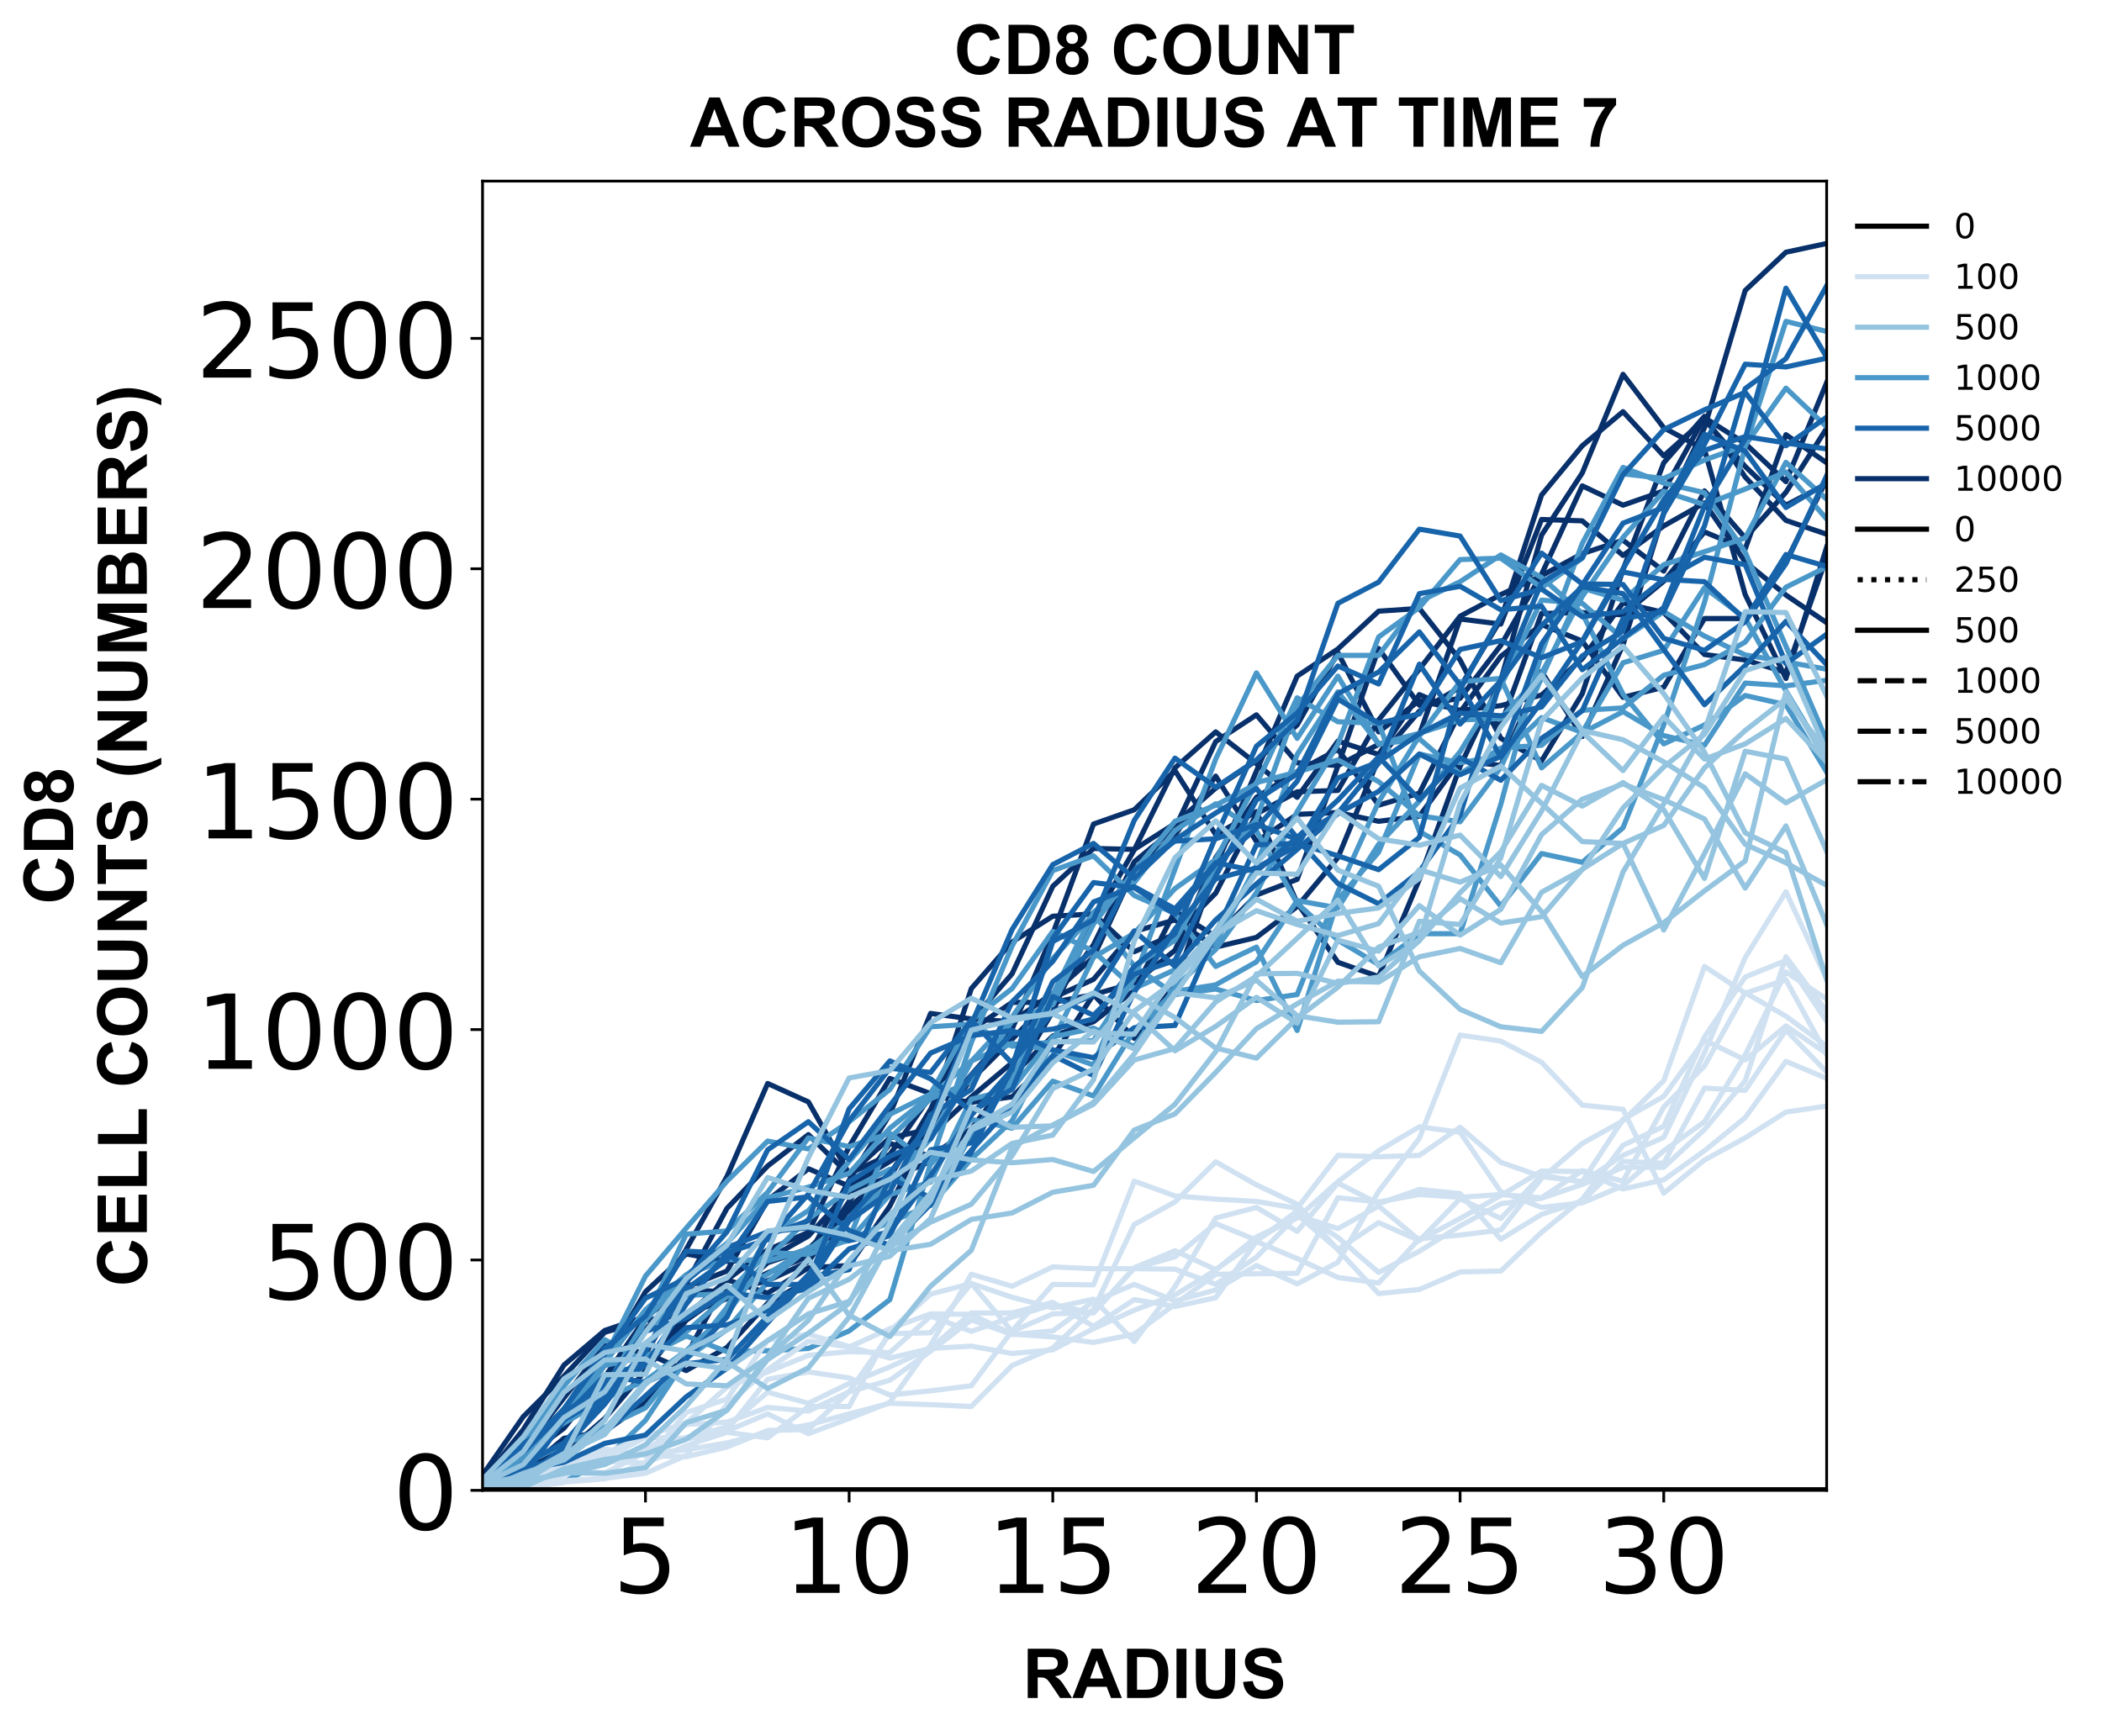 <?xml version="1.0" encoding="utf-8" standalone="no"?>
<!DOCTYPE svg PUBLIC "-//W3C//DTD SVG 1.1//EN"
  "http://www.w3.org/Graphics/SVG/1.1/DTD/svg11.dtd">
<!-- Created with matplotlib (https://matplotlib.org/) -->
<svg height="504.658pt" version="1.1" viewBox="0 0 610.843 504.658" width="610.843pt" xmlns="http://www.w3.org/2000/svg" xmlns:xlink="http://www.w3.org/1999/xlink">
 <defs>
  <style type="text/css">
*{stroke-linecap:butt;stroke-linejoin:round;}
  </style>
 </defs>
 <g id="figure_1">
  <g id="patch_1">
   <path d="M 0 504.658 
L 610.843 504.658 
L 610.843 -0 
L 0 -0 
z
" style="fill:#ffffff;"/>
  </g>
  <g id="axes_1">
   <g id="patch_2">
    <path d="M 140.231 433.161 
L 530.831 433.161 
L 530.831 52.641 
L 140.231 52.641 
z
" style="fill:#ffffff;"/>
   </g>
   <g id="matplotlib.axis_1">
    <g id="xtick_1">
     <g id="line2d_1">
      <defs>
       <path d="M 0 0 
L 0 3.5 
" id="m43a2d57900" style="stroke:#000000;stroke-width:0.8;"/>
      </defs>
      <g>
       <use style="stroke:#000000;stroke-width:0.8;" x="187.576" xlink:href="#m43a2d57900" y="433.161"/>
      </g>
     </g>
     <g id="text_1">
      <!-- 5 -->
      <defs>
       <path d="M 10.797 72.906 
L 49.516 72.906 
L 49.516 64.594 
L 19.828 64.594 
L 19.828 46.734 
Q 21.969 47.469 24.109 47.828 
Q 26.266 48.188 28.422 48.188 
Q 40.625 48.188 47.75 41.5 
Q 54.891 34.812 54.891 23.391 
Q 54.891 11.625 47.562 5.094 
Q 40.234 -1.422 26.906 -1.422 
Q 22.312 -1.422 17.547 -0.641 
Q 12.797 0.141 7.719 1.703 
L 7.719 11.625 
Q 12.109 9.234 16.797 8.062 
Q 21.484 6.891 26.703 6.891 
Q 35.156 6.891 40.078 11.328 
Q 45.016 15.766 45.016 23.391 
Q 45.016 31 40.078 35.438 
Q 35.156 39.891 26.703 39.891 
Q 22.75 39.891 18.812 39.016 
Q 14.891 38.141 10.797 36.281 
z
" id="DejaVuSans-53"/>
      </defs>
      <g transform="translate(178.032 462.957)scale(0.3 -0.3)">
       <use xlink:href="#DejaVuSans-53"/>
      </g>
     </g>
    </g>
    <g id="xtick_2">
     <g id="line2d_2">
      <g>
       <use style="stroke:#000000;stroke-width:0.8;" x="246.758" xlink:href="#m43a2d57900" y="433.161"/>
      </g>
     </g>
     <g id="text_2">
      <!-- 10 -->
      <defs>
       <path d="M 12.406 8.297 
L 28.516 8.297 
L 28.516 63.922 
L 10.984 60.406 
L 10.984 69.391 
L 28.422 72.906 
L 38.281 72.906 
L 38.281 8.297 
L 54.391 8.297 
L 54.391 0 
L 12.406 0 
z
" id="DejaVuSans-49"/>
       <path d="M 31.781 66.406 
Q 24.172 66.406 20.328 58.906 
Q 16.5 51.422 16.5 36.375 
Q 16.5 21.391 20.328 13.891 
Q 24.172 6.391 31.781 6.391 
Q 39.453 6.391 43.281 13.891 
Q 47.125 21.391 47.125 36.375 
Q 47.125 51.422 43.281 58.906 
Q 39.453 66.406 31.781 66.406 
z
M 31.781 74.219 
Q 44.047 74.219 50.516 64.516 
Q 56.984 54.828 56.984 36.375 
Q 56.984 17.969 50.516 8.266 
Q 44.047 -1.422 31.781 -1.422 
Q 19.531 -1.422 13.062 8.266 
Q 6.594 17.969 6.594 36.375 
Q 6.594 54.828 13.062 64.516 
Q 19.531 74.219 31.781 74.219 
z
" id="DejaVuSans-48"/>
      </defs>
      <g transform="translate(227.67 462.957)scale(0.3 -0.3)">
       <use xlink:href="#DejaVuSans-49"/>
       <use x="63.623" xlink:href="#DejaVuSans-48"/>
      </g>
     </g>
    </g>
    <g id="xtick_3">
     <g id="line2d_3">
      <g>
       <use style="stroke:#000000;stroke-width:0.8;" x="305.94" xlink:href="#m43a2d57900" y="433.161"/>
      </g>
     </g>
     <g id="text_3">
      <!-- 15 -->
      <g transform="translate(286.852 462.957)scale(0.3 -0.3)">
       <use xlink:href="#DejaVuSans-49"/>
       <use x="63.623" xlink:href="#DejaVuSans-53"/>
      </g>
     </g>
    </g>
    <g id="xtick_4">
     <g id="line2d_4">
      <g>
       <use style="stroke:#000000;stroke-width:0.8;" x="365.122" xlink:href="#m43a2d57900" y="433.161"/>
      </g>
     </g>
     <g id="text_4">
      <!-- 20 -->
      <defs>
       <path d="M 19.188 8.297 
L 53.609 8.297 
L 53.609 0 
L 7.328 0 
L 7.328 8.297 
Q 12.938 14.109 22.625 23.891 
Q 32.328 33.688 34.812 36.531 
Q 39.547 41.844 41.422 45.531 
Q 43.312 49.219 43.312 52.781 
Q 43.312 58.594 39.234 62.25 
Q 35.156 65.922 28.609 65.922 
Q 23.969 65.922 18.812 64.312 
Q 13.672 62.703 7.812 59.422 
L 7.812 69.391 
Q 13.766 71.781 18.938 73 
Q 24.125 74.219 28.422 74.219 
Q 39.75 74.219 46.484 68.547 
Q 53.219 62.891 53.219 53.422 
Q 53.219 48.922 51.531 44.891 
Q 49.859 40.875 45.406 35.406 
Q 44.188 33.984 37.641 27.219 
Q 31.109 20.453 19.188 8.297 
z
" id="DejaVuSans-50"/>
      </defs>
      <g transform="translate(346.034 462.957)scale(0.3 -0.3)">
       <use xlink:href="#DejaVuSans-50"/>
       <use x="63.623" xlink:href="#DejaVuSans-48"/>
      </g>
     </g>
    </g>
    <g id="xtick_5">
     <g id="line2d_5">
      <g>
       <use style="stroke:#000000;stroke-width:0.8;" x="424.303" xlink:href="#m43a2d57900" y="433.161"/>
      </g>
     </g>
     <g id="text_5">
      <!-- 25 -->
      <g transform="translate(405.216 462.957)scale(0.3 -0.3)">
       <use xlink:href="#DejaVuSans-50"/>
       <use x="63.623" xlink:href="#DejaVuSans-53"/>
      </g>
     </g>
    </g>
    <g id="xtick_6">
     <g id="line2d_6">
      <g>
       <use style="stroke:#000000;stroke-width:0.8;" x="483.485" xlink:href="#m43a2d57900" y="433.161"/>
      </g>
     </g>
     <g id="text_6">
      <!-- 30 -->
      <defs>
       <path d="M 40.578 39.312 
Q 47.656 37.797 51.625 33 
Q 55.609 28.219 55.609 21.188 
Q 55.609 10.406 48.188 4.484 
Q 40.766 -1.422 27.094 -1.422 
Q 22.516 -1.422 17.656 -0.516 
Q 12.797 0.391 7.625 2.203 
L 7.625 11.719 
Q 11.719 9.328 16.594 8.109 
Q 21.484 6.891 26.812 6.891 
Q 36.078 6.891 40.938 10.547 
Q 45.797 14.203 45.797 21.188 
Q 45.797 27.641 41.281 31.266 
Q 36.766 34.906 28.719 34.906 
L 20.219 34.906 
L 20.219 43.016 
L 29.109 43.016 
Q 36.375 43.016 40.234 45.922 
Q 44.094 48.828 44.094 54.297 
Q 44.094 59.906 40.109 62.906 
Q 36.141 65.922 28.719 65.922 
Q 24.656 65.922 20.016 65.031 
Q 15.375 64.156 9.812 62.312 
L 9.812 71.094 
Q 15.438 72.656 20.344 73.438 
Q 25.25 74.219 29.594 74.219 
Q 40.828 74.219 47.359 69.109 
Q 53.906 64.016 53.906 55.328 
Q 53.906 49.266 50.438 45.094 
Q 46.969 40.922 40.578 39.312 
z
" id="DejaVuSans-51"/>
      </defs>
      <g transform="translate(464.398 462.957)scale(0.3 -0.3)">
       <use xlink:href="#DejaVuSans-51"/>
       <use x="63.623" xlink:href="#DejaVuSans-48"/>
      </g>
     </g>
    </g>
    <g id="text_7">
     <!-- RADIUS -->
     <defs>
      <path d="M 7.328 0 
L 7.328 71.578 
L 37.75 71.578 
Q 49.219 71.578 54.422 69.641 
Q 59.625 67.719 62.75 62.781 
Q 65.875 57.859 65.875 51.516 
Q 65.875 43.453 61.125 38.203 
Q 56.391 32.953 46.969 31.594 
Q 51.656 28.859 54.703 25.578 
Q 57.766 22.312 62.938 13.969 
L 71.688 0 
L 54.391 0 
L 43.953 15.578 
Q 38.375 23.922 36.328 26.094 
Q 34.281 28.266 31.984 29.078 
Q 29.688 29.891 24.703 29.891 
L 21.781 29.891 
L 21.781 0 
z
M 21.781 41.312 
L 32.469 41.312 
Q 42.875 41.312 45.453 42.188 
Q 48.047 43.062 49.516 45.203 
Q 50.984 47.359 50.984 50.594 
Q 50.984 54.203 49.047 56.422 
Q 47.125 58.641 43.609 59.234 
Q 41.844 59.469 33.062 59.469 
L 21.781 59.469 
z
" id="Arial-BoldMT-82"/>
      <path d="M 71.828 0 
L 56.109 0 
L 49.859 16.266 
L 21.234 16.266 
L 15.328 0 
L 0 0 
L 27.875 71.578 
L 43.172 71.578 
z
M 45.219 28.328 
L 35.359 54.891 
L 25.688 28.328 
z
" id="Arial-BoldMT-65"/>
      <path d="M 7.234 71.578 
L 33.641 71.578 
Q 42.578 71.578 47.266 70.219 
Q 53.562 68.359 58.047 63.625 
Q 62.547 58.891 64.891 52.031 
Q 67.234 45.172 67.234 35.109 
Q 67.234 26.266 65.047 19.875 
Q 62.359 12.062 57.375 7.234 
Q 53.609 3.562 47.219 1.516 
Q 42.438 0 34.422 0 
L 7.234 0 
z
M 21.688 59.469 
L 21.688 12.062 
L 32.469 12.062 
Q 38.531 12.062 41.219 12.75 
Q 44.734 13.625 47.047 15.719 
Q 49.359 17.828 50.828 22.625 
Q 52.297 27.438 52.297 35.75 
Q 52.297 44.047 50.828 48.484 
Q 49.359 52.938 46.719 55.422 
Q 44.094 57.906 40.047 58.797 
Q 37.016 59.469 28.172 59.469 
z
" id="Arial-BoldMT-68"/>
      <path d="M 6.844 0 
L 6.844 71.578 
L 21.297 71.578 
L 21.297 0 
z
" id="Arial-BoldMT-73"/>
      <path d="M 7.172 71.578 
L 21.625 71.578 
L 21.625 32.812 
Q 21.625 23.578 22.172 20.844 
Q 23.094 16.453 26.578 13.797 
Q 30.078 11.141 36.141 11.141 
Q 42.281 11.141 45.406 13.641 
Q 48.531 16.156 49.172 19.812 
Q 49.812 23.484 49.812 31.984 
L 49.812 71.578 
L 64.266 71.578 
L 64.266 33.984 
Q 64.266 21.094 63.094 15.766 
Q 61.922 10.453 58.766 6.781 
Q 55.609 3.125 50.328 0.953 
Q 45.062 -1.219 36.578 -1.219 
Q 26.312 -1.219 21.016 1.141 
Q 15.719 3.516 12.641 7.297 
Q 9.578 11.078 8.594 15.234 
Q 7.172 21.391 7.172 33.406 
z
" id="Arial-BoldMT-85"/>
      <path d="M 3.609 23.297 
L 17.672 24.656 
Q 18.953 17.578 22.828 14.25 
Q 26.703 10.938 33.297 10.938 
Q 40.281 10.938 43.812 13.891 
Q 47.359 16.844 47.359 20.797 
Q 47.359 23.344 45.875 25.125 
Q 44.391 26.906 40.672 28.219 
Q 38.141 29.109 29.109 31.344 
Q 17.484 34.234 12.797 38.422 
Q 6.203 44.344 6.203 52.828 
Q 6.203 58.297 9.297 63.062 
Q 12.406 67.828 18.234 70.312 
Q 24.078 72.797 32.328 72.797 
Q 45.797 72.797 52.609 66.891 
Q 59.422 60.984 59.766 51.125 
L 45.312 50.484 
Q 44.391 56 41.328 58.422 
Q 38.281 60.844 32.172 60.844 
Q 25.875 60.844 22.312 58.25 
Q 20.016 56.594 20.016 53.812 
Q 20.016 51.266 22.172 49.469 
Q 24.906 47.172 35.453 44.672 
Q 46 42.188 51.047 39.516 
Q 56.109 36.859 58.953 32.25 
Q 61.812 27.641 61.812 20.844 
Q 61.812 14.703 58.391 9.328 
Q 54.984 3.953 48.734 1.344 
Q 42.484 -1.266 33.156 -1.266 
Q 19.578 -1.266 12.297 5 
Q 5.031 11.281 3.609 23.297 
z
" id="Arial-BoldMT-83"/>
     </defs>
     <g transform="translate(297.195 493.511)scale(0.2 -0.2)">
      <use xlink:href="#Arial-BoldMT-82"/>
      <use x="72.217" xlink:href="#Arial-BoldMT-65"/>
      <use x="144.434" xlink:href="#Arial-BoldMT-68"/>
      <use x="216.65" xlink:href="#Arial-BoldMT-73"/>
      <use x="244.434" xlink:href="#Arial-BoldMT-85"/>
      <use x="316.65" xlink:href="#Arial-BoldMT-83"/>
     </g>
    </g>
   </g>
   <g id="matplotlib.axis_2">
    <g id="ytick_1">
     <g id="line2d_7">
      <defs>
       <path d="M 0 0 
L -3.5 0 
" id="md39a897512" style="stroke:#000000;stroke-width:0.8;"/>
      </defs>
      <g>
       <use style="stroke:#000000;stroke-width:0.8;" x="140.231" xlink:href="#md39a897512" y="433.161"/>
      </g>
     </g>
     <g id="text_8">
      <!-- 0 -->
      <g transform="translate(114.143 444.559)scale(0.3 -0.3)">
       <use xlink:href="#DejaVuSans-48"/>
      </g>
     </g>
    </g>
    <g id="ytick_2">
     <g id="line2d_8">
      <g>
       <use style="stroke:#000000;stroke-width:0.8;" x="140.231" xlink:href="#md39a897512" y="366.199"/>
      </g>
     </g>
     <g id="text_9">
      <!-- 500 -->
      <g transform="translate(75.968 377.597)scale(0.3 -0.3)">
       <use xlink:href="#DejaVuSans-53"/>
       <use x="63.623" xlink:href="#DejaVuSans-48"/>
       <use x="127.246" xlink:href="#DejaVuSans-48"/>
      </g>
     </g>
    </g>
    <g id="ytick_3">
     <g id="line2d_9">
      <g>
       <use style="stroke:#000000;stroke-width:0.8;" x="140.231" xlink:href="#md39a897512" y="299.237"/>
      </g>
     </g>
     <g id="text_10">
      <!-- 1000 -->
      <g transform="translate(56.881 310.634)scale(0.3 -0.3)">
       <use xlink:href="#DejaVuSans-49"/>
       <use x="63.623" xlink:href="#DejaVuSans-48"/>
       <use x="127.246" xlink:href="#DejaVuSans-48"/>
       <use x="190.869" xlink:href="#DejaVuSans-48"/>
      </g>
     </g>
    </g>
    <g id="ytick_4">
     <g id="line2d_10">
      <g>
       <use style="stroke:#000000;stroke-width:0.8;" x="140.231" xlink:href="#md39a897512" y="232.274"/>
      </g>
     </g>
     <g id="text_11">
      <!-- 1500 -->
      <g transform="translate(56.881 243.672)scale(0.3 -0.3)">
       <use xlink:href="#DejaVuSans-49"/>
       <use x="63.623" xlink:href="#DejaVuSans-53"/>
       <use x="127.246" xlink:href="#DejaVuSans-48"/>
       <use x="190.869" xlink:href="#DejaVuSans-48"/>
      </g>
     </g>
    </g>
    <g id="ytick_5">
     <g id="line2d_11">
      <g>
       <use style="stroke:#000000;stroke-width:0.8;" x="140.231" xlink:href="#md39a897512" y="165.312"/>
      </g>
     </g>
     <g id="text_12">
      <!-- 2000 -->
      <g transform="translate(56.881 176.71)scale(0.3 -0.3)">
       <use xlink:href="#DejaVuSans-50"/>
       <use x="63.623" xlink:href="#DejaVuSans-48"/>
       <use x="127.246" xlink:href="#DejaVuSans-48"/>
       <use x="190.869" xlink:href="#DejaVuSans-48"/>
      </g>
     </g>
    </g>
    <g id="ytick_6">
     <g id="line2d_12">
      <g>
       <use style="stroke:#000000;stroke-width:0.8;" x="140.231" xlink:href="#md39a897512" y="98.35"/>
      </g>
     </g>
     <g id="text_13">
      <!-- 2500 -->
      <g transform="translate(56.881 109.747)scale(0.3 -0.3)">
       <use xlink:href="#DejaVuSans-50"/>
       <use x="63.623" xlink:href="#DejaVuSans-53"/>
       <use x="127.246" xlink:href="#DejaVuSans-48"/>
       <use x="190.869" xlink:href="#DejaVuSans-48"/>
      </g>
     </g>
    </g>
    <g id="text_14">
     <!-- CD8 -->
     <defs>
      <path d="M 53.078 26.312 
L 67.094 21.875 
Q 63.875 10.156 56.375 4.469 
Q 48.875 -1.219 37.359 -1.219 
Q 23.094 -1.219 13.906 8.516 
Q 4.734 18.266 4.734 35.156 
Q 4.734 53.031 13.953 62.906 
Q 23.188 72.797 38.234 72.797 
Q 51.375 72.797 59.578 65.047 
Q 64.453 60.453 66.891 51.859 
L 52.594 48.438 
Q 51.312 54 47.281 57.219 
Q 43.266 60.453 37.5 60.453 
Q 29.547 60.453 24.578 54.734 
Q 19.625 49.031 19.625 36.234 
Q 19.625 22.656 24.5 16.891 
Q 29.391 11.141 37.203 11.141 
Q 42.969 11.141 47.109 14.797 
Q 51.266 18.453 53.078 26.312 
z
" id="Arial-BoldMT-67"/>
      <path d="M 16.016 38.625 
Q 10.688 40.875 8.266 44.797 
Q 5.859 48.734 5.859 53.422 
Q 5.859 61.422 11.453 66.641 
Q 17.047 71.875 27.344 71.875 
Q 37.547 71.875 43.188 66.641 
Q 48.828 61.422 48.828 53.422 
Q 48.828 48.438 46.234 44.547 
Q 43.656 40.672 38.969 38.625 
Q 44.922 36.234 48.016 31.641 
Q 51.125 27.047 51.125 21.047 
Q 51.125 11.141 44.797 4.938 
Q 38.484 -1.266 27.984 -1.266 
Q 18.219 -1.266 11.719 3.859 
Q 4.047 9.906 4.047 20.453 
Q 4.047 26.266 6.922 31.125 
Q 9.812 35.984 16.016 38.625 
z
M 18.844 52.438 
Q 18.844 48.344 21.156 46.047 
Q 23.484 43.75 27.344 43.75 
Q 31.25 43.75 33.594 46.062 
Q 35.938 48.391 35.938 52.484 
Q 35.938 56.344 33.609 58.656 
Q 31.297 60.984 27.484 60.984 
Q 23.531 60.984 21.188 58.641 
Q 18.844 56.297 18.844 52.438 
z
M 17.578 21.781 
Q 17.578 16.109 20.484 12.938 
Q 23.391 9.766 27.734 9.766 
Q 31.984 9.766 34.766 12.812 
Q 37.547 15.875 37.547 21.625 
Q 37.547 26.656 34.719 29.703 
Q 31.891 32.766 27.547 32.766 
Q 22.516 32.766 20.047 29.297 
Q 17.578 25.828 17.578 21.781 
z
" id="Arial-BoldMT-56"/>
     </defs>
     <g transform="translate(21.253 262.906)rotate(-90)scale(0.2 -0.2)">
      <use xlink:href="#Arial-BoldMT-67"/>
      <use x="72.217" xlink:href="#Arial-BoldMT-68"/>
      <use x="144.434" xlink:href="#Arial-BoldMT-56"/>
     </g>
     <!-- CELL COUNTS (NUMBERS) -->
     <defs>
      <path d="M 7.281 0 
L 7.281 71.578 
L 60.359 71.578 
L 60.359 59.469 
L 21.734 59.469 
L 21.734 43.609 
L 57.672 43.609 
L 57.672 31.547 
L 21.734 31.547 
L 21.734 12.062 
L 61.719 12.062 
L 61.719 0 
z
" id="Arial-BoldMT-69"/>
      <path d="M 7.672 0 
L 7.672 71 
L 22.125 71 
L 22.125 12.062 
L 58.062 12.062 
L 58.062 0 
z
" id="Arial-BoldMT-76"/>
      <path id="Arial-BoldMT-32"/>
      <path d="M 4.344 35.359 
Q 4.344 46.297 7.625 53.719 
Q 10.062 59.188 14.281 63.531 
Q 18.5 67.875 23.531 69.969 
Q 30.219 72.797 38.969 72.797 
Q 54.781 72.797 64.281 62.984 
Q 73.781 53.172 73.781 35.688 
Q 73.781 18.359 64.359 8.562 
Q 54.938 -1.219 39.156 -1.219 
Q 23.188 -1.219 13.766 8.516 
Q 4.344 18.266 4.344 35.359 
z
M 19.234 35.844 
Q 19.234 23.688 24.844 17.406 
Q 30.469 11.141 39.109 11.141 
Q 47.75 11.141 53.297 17.359 
Q 58.844 23.578 58.844 36.031 
Q 58.844 48.344 53.438 54.391 
Q 48.047 60.453 39.109 60.453 
Q 30.172 60.453 24.703 54.312 
Q 19.234 48.188 19.234 35.844 
z
" id="Arial-BoldMT-79"/>
      <path d="M 7.422 0 
L 7.422 71.578 
L 21.484 71.578 
L 50.781 23.781 
L 50.781 71.578 
L 64.203 71.578 
L 64.203 0 
L 49.703 0 
L 20.844 46.688 
L 20.844 0 
z
" id="Arial-BoldMT-78"/>
      <path d="M 23.391 0 
L 23.391 59.469 
L 2.156 59.469 
L 2.156 71.578 
L 59.031 71.578 
L 59.031 59.469 
L 37.844 59.469 
L 37.844 0 
z
" id="Arial-BoldMT-84"/>
      <path d="M 29.938 -21.047 
L 20.516 -21.047 
Q 13.031 -9.766 9.125 2.391 
Q 5.219 14.547 5.219 25.922 
Q 5.219 40.047 10.062 52.641 
Q 14.266 63.578 20.703 72.797 
L 30.078 72.797 
Q 23.391 58.016 20.875 47.625 
Q 18.359 37.25 18.359 25.641 
Q 18.359 17.625 19.844 9.219 
Q 21.344 0.828 23.922 -6.734 
Q 25.641 -11.719 29.938 -21.047 
z
" id="Arial-BoldMT-40"/>
      <path d="M 7.078 0 
L 7.078 71.578 
L 28.719 71.578 
L 41.703 22.75 
L 54.547 71.578 
L 76.219 71.578 
L 76.219 0 
L 62.797 0 
L 62.797 56.344 
L 48.578 0 
L 34.672 0 
L 20.516 56.344 
L 20.516 0 
z
" id="Arial-BoldMT-77"/>
      <path d="M 7.328 71.578 
L 35.938 71.578 
Q 44.438 71.578 48.609 70.875 
Q 52.781 70.172 56.078 67.922 
Q 59.375 65.672 61.562 61.938 
Q 63.766 58.203 63.766 53.562 
Q 63.766 48.531 61.047 44.328 
Q 58.344 40.141 53.719 38.031 
Q 60.25 36.141 63.766 31.547 
Q 67.281 26.953 67.281 20.75 
Q 67.281 15.875 65.016 11.25 
Q 62.75 6.641 58.812 3.875 
Q 54.891 1.125 49.125 0.484 
Q 45.516 0.094 31.688 0 
L 7.328 0 
z
M 21.781 59.672 
L 21.781 43.109 
L 31.25 43.109 
Q 39.703 43.109 41.75 43.359 
Q 45.453 43.797 47.578 45.922 
Q 49.703 48.047 49.703 51.516 
Q 49.703 54.828 47.875 56.906 
Q 46.047 58.984 42.438 59.422 
Q 40.281 59.672 30.078 59.672 
z
M 21.781 31.203 
L 21.781 12.062 
L 35.156 12.062 
Q 42.969 12.062 45.062 12.5 
Q 48.297 13.094 50.312 15.359 
Q 52.344 17.625 52.344 21.438 
Q 52.344 24.656 50.781 26.906 
Q 49.219 29.156 46.266 30.172 
Q 43.312 31.203 33.453 31.203 
z
" id="Arial-BoldMT-66"/>
      <path d="M 3.375 -21.047 
Q 7.422 -12.359 9.078 -7.719 
Q 10.75 -3.078 12.156 2.969 
Q 13.578 9.031 14.25 14.469 
Q 14.938 19.922 14.938 25.641 
Q 14.938 37.25 12.453 47.625 
Q 9.969 58.016 3.266 72.797 
L 12.594 72.797 
Q 19.969 62.312 24.047 50.531 
Q 28.125 38.766 28.125 26.656 
Q 28.125 16.453 24.906 4.781 
Q 21.234 -8.297 12.844 -21.047 
z
" id="Arial-BoldMT-41"/>
     </defs>
     <g transform="translate(42.671 374.003)rotate(-90)scale(0.2 -0.2)">
      <use xlink:href="#Arial-BoldMT-67"/>
      <use x="72.217" xlink:href="#Arial-BoldMT-69"/>
      <use x="138.916" xlink:href="#Arial-BoldMT-76"/>
      <use x="200" xlink:href="#Arial-BoldMT-76"/>
      <use x="261.068" xlink:href="#Arial-BoldMT-32"/>
      <use x="288.852" xlink:href="#Arial-BoldMT-67"/>
      <use x="361.068" xlink:href="#Arial-BoldMT-79"/>
      <use x="438.852" xlink:href="#Arial-BoldMT-85"/>
      <use x="511.068" xlink:href="#Arial-BoldMT-78"/>
      <use x="583.285" xlink:href="#Arial-BoldMT-84"/>
      <use x="644.369" xlink:href="#Arial-BoldMT-83"/>
      <use x="711.068" xlink:href="#Arial-BoldMT-32"/>
      <use x="738.852" xlink:href="#Arial-BoldMT-40"/>
      <use x="772.152" xlink:href="#Arial-BoldMT-78"/>
      <use x="844.369" xlink:href="#Arial-BoldMT-85"/>
      <use x="916.586" xlink:href="#Arial-BoldMT-77"/>
      <use x="999.887" xlink:href="#Arial-BoldMT-66"/>
      <use x="1072.104" xlink:href="#Arial-BoldMT-69"/>
      <use x="1138.803" xlink:href="#Arial-BoldMT-82"/>
      <use x="1211.02" xlink:href="#Arial-BoldMT-83"/>
      <use x="1277.719" xlink:href="#Arial-BoldMT-41"/>
     </g>
    </g>
   </g>
   <g id="line2d_13">
    <path clip-path="url(#p92f0c22207)" d="M 140.231 431.822 
L 152.067 423.385 
L 163.903 411.867 
L 175.74 395.662 
L 187.576 375.44 
L 199.412 364.458 
L 211.249 366.601 
L 223.085 365.931 
L 234.922 359.235 
L 246.758 346.244 
L 258.594 342.093 
L 270.431 322.406 
L 282.267 296.692 
L 294.103 283.032 
L 305.94 257.586 
L 317.776 246.604 
L 329.612 246.872 
L 341.449 239.372 
L 353.285 229.06 
L 365.122 221.025 
L 376.958 210.712 
L 388.794 189.686 
L 400.631 212.721 
L 412.467 203.614 
L 424.303 206.427 
L 436.14 205.088 
L 447.976 202.007 
L 459.812 191.427 
L 471.649 175.222 
L 483.485 178.035 
L 495.322 190.222 
L 507.158 191.829 
L 518.994 195.445 
L 530.831 161.964 
" style="fill:none;stroke:#08306b;stroke-linecap:square;stroke-width:1.5;"/>
   </g>
   <g id="line2d_14">
    <path clip-path="url(#p92f0c22207)" d="M 140.231 431.018 
L 152.067 421.376 
L 163.903 406.242 
L 175.74 391.109 
L 187.576 393.252 
L 199.412 398.341 
L 211.249 391.645 
L 223.085 378.788 
L 234.922 372.226 
L 246.758 350.798 
L 258.594 341.155 
L 270.431 323.879 
L 282.267 287.317 
L 294.103 273.791 
L 305.94 266.291 
L 317.776 265.622 
L 329.612 276.603 
L 341.449 271.514 
L 353.285 259.595 
L 365.122 236.56 
L 376.958 230.132 
L 388.794 229.73 
L 400.631 209.239 
L 412.467 194.508 
L 424.303 179.106 
L 436.14 172.812 
L 447.976 167.321 
L 459.812 160.893 
L 471.649 157.009 
L 483.485 165.982 
L 495.322 142.679 
L 507.158 156.339 
L 518.994 143.081 
L 530.831 124.465 
" style="fill:none;stroke:#08306b;stroke-linecap:square;stroke-width:1.5;"/>
   </g>
   <g id="line2d_15">
    <path clip-path="url(#p92f0c22207)" d="M 140.231 433.027 
L 152.067 428.474 
L 163.903 419.635 
L 175.74 406.108 
L 187.576 393.52 
L 199.412 373.163 
L 211.249 351.199 
L 223.085 338.878 
L 234.922 329.771 
L 246.758 341.423 
L 258.594 330.709 
L 270.431 328.164 
L 282.267 313.834 
L 294.103 302.049 
L 305.94 289.996 
L 317.776 284.639 
L 329.612 270.711 
L 341.449 267.363 
L 353.285 275.264 
L 365.122 272.452 
L 376.958 263.479 
L 388.794 249.283 
L 400.631 220.489 
L 412.467 206.695 
L 424.303 199.731 
L 436.14 180.044 
L 447.976 143.884 
L 459.812 129.554 
L 471.649 119.644 
L 483.485 132.5 
L 495.322 121.92 
L 507.158 135.581 
L 518.994 146.83 
L 530.831 140.67 
" style="fill:none;stroke:#08306b;stroke-linecap:square;stroke-width:1.5;"/>
   </g>
   <g id="line2d_16">
    <path clip-path="url(#p92f0c22207)" d="M 140.231 431.018 
L 152.067 422.849 
L 163.903 412.001 
L 175.74 401.019 
L 187.576 386.422 
L 199.412 374.1 
L 211.249 369.413 
L 223.085 348.789 
L 234.922 339.682 
L 246.758 344.771 
L 258.594 337.539 
L 270.431 329.771 
L 282.267 318.79 
L 294.103 308.879 
L 305.94 290.799 
L 317.776 274.595 
L 329.612 250.488 
L 341.449 240.712 
L 353.285 215.534 
L 365.122 207.766 
L 376.958 221.694 
L 388.794 222.498 
L 400.631 216.337 
L 412.467 213.525 
L 424.303 179.91 
L 436.14 181.383 
L 447.976 150.982 
L 459.812 151.384 
L 471.649 161.428 
L 483.485 152.857 
L 495.322 146.161 
L 507.158 163.303 
L 518.994 172.946 
L 530.831 180.981 
" style="fill:none;stroke:#08306b;stroke-linecap:square;stroke-width:1.5;"/>
   </g>
   <g id="line2d_17">
    <path clip-path="url(#p92f0c22207)" d="M 140.231 431.956 
L 152.067 426.465 
L 163.903 410.93 
L 175.74 404.769 
L 187.576 395.662 
L 199.412 382.538 
L 211.249 371.958 
L 223.085 375.842 
L 234.922 368.476 
L 246.758 367.806 
L 258.594 350.53 
L 270.431 326.825 
L 282.267 312.361 
L 294.103 299.103 
L 305.94 271.38 
L 317.776 239.506 
L 329.612 235.355 
L 341.449 223.971 
L 353.285 242.587 
L 365.122 235.89 
L 376.958 262.407 
L 388.794 279.684 
L 400.631 283.835 
L 412.467 255.577 
L 424.303 222.766 
L 436.14 197.722 
L 447.976 155.536 
L 459.812 137.456 
L 471.649 108.796 
L 483.485 124.331 
L 495.322 130.626 
L 507.158 172.812 
L 518.994 197.186 
L 530.831 159.018 
" style="fill:none;stroke:#08306b;stroke-linecap:square;stroke-width:1.5;"/>
   </g>
   <g id="line2d_18">
    <path clip-path="url(#p92f0c22207)" d="M 140.231 430.349 
L 152.067 415.483 
L 163.903 396.734 
L 175.74 386.689 
L 187.576 382.672 
L 199.412 374.77 
L 211.249 375.574 
L 223.085 369.949 
L 234.922 365.128 
L 246.758 343.03 
L 258.594 323.879 
L 270.431 294.549 
L 282.267 296.156 
L 294.103 296.96 
L 305.94 288.657 
L 317.776 278.21 
L 329.612 252.631 
L 341.449 242.72 
L 353.285 225.578 
L 365.122 244.595 
L 376.958 236.694 
L 388.794 236.158 
L 400.631 238.703 
L 412.467 237.23 
L 424.303 221.025 
L 436.14 222.498 
L 447.976 195.177 
L 459.812 214.061 
L 471.649 187.41 
L 483.485 149.107 
L 495.322 124.331 
L 507.158 84.422 
L 518.994 73.306 
L 530.831 70.761 
" style="fill:none;stroke:#08306b;stroke-linecap:square;stroke-width:1.5;"/>
   </g>
   <g id="line2d_19">
    <path clip-path="url(#p92f0c22207)" d="M 140.231 428.742 
L 152.067 411.733 
L 163.903 399.948 
L 175.74 387.225 
L 187.576 383.743 
L 199.412 382.002 
L 211.249 377.449 
L 223.085 367.002 
L 234.922 362.985 
L 246.758 351.735 
L 258.594 342.628 
L 270.431 337.539 
L 282.267 328.432 
L 294.103 313.834 
L 305.94 294.014 
L 317.776 267.63 
L 329.612 247.006 
L 341.449 223.167 
L 353.285 212.721 
L 365.122 221.962 
L 376.958 231.739 
L 388.794 215.4 
L 400.631 219.284 
L 412.467 201.873 
L 424.303 206.963 
L 436.14 210.712 
L 447.976 178.303 
L 459.812 178.035 
L 471.649 178.704 
L 483.485 168.928 
L 495.322 154.598 
L 507.158 159.553 
L 518.994 126.34 
L 530.831 134.509 
" style="fill:none;stroke:#08306b;stroke-linecap:square;stroke-width:1.5;"/>
   </g>
   <g id="line2d_20">
    <path clip-path="url(#p92f0c22207)" d="M 140.231 430.751 
L 152.067 423.92 
L 163.903 415.081 
L 175.74 400.216 
L 187.576 383.073 
L 199.412 363.119 
L 211.249 341.959 
L 223.085 314.906 
L 234.922 320.263 
L 246.758 341.155 
L 258.594 335.53 
L 270.431 318.522 
L 282.267 320.397 
L 294.103 318.79 
L 305.94 307.272 
L 317.776 289.058 
L 329.612 285.71 
L 341.449 276.202 
L 353.285 249.283 
L 365.122 231.739 
L 376.958 224.239 
L 388.794 217.81 
L 400.631 234.015 
L 412.467 230.533 
L 424.303 206.963 
L 436.14 190.758 
L 447.976 181.517 
L 459.812 186.338 
L 471.649 202.677 
L 483.485 199.731 
L 495.322 179.776 
L 507.158 179.776 
L 518.994 163.303 
L 530.831 139.331 
" style="fill:none;stroke:#08306b;stroke-linecap:square;stroke-width:1.5;"/>
   </g>
   <g id="line2d_21">
    <path clip-path="url(#p92f0c22207)" d="M 140.231 432.224 
L 152.067 426.867 
L 163.903 422.447 
L 175.74 412.269 
L 187.576 398.341 
L 199.412 383.743 
L 211.249 375.306 
L 223.085 372.226 
L 234.922 366.735 
L 246.758 349.191 
L 258.594 332.316 
L 270.431 336.066 
L 282.267 328.03 
L 294.103 312.629 
L 305.94 301.112 
L 317.776 296.96 
L 329.612 287.853 
L 341.449 264.818 
L 353.285 272.184 
L 365.122 260.131 
L 376.958 255.577 
L 388.794 222.632 
L 400.631 188.481 
L 412.467 204.954 
L 424.303 202.945 
L 436.14 187.544 
L 447.976 166.919 
L 459.812 141.206 
L 471.649 146.83 
L 483.485 142.679 
L 495.322 121.385 
L 507.158 128.885 
L 518.994 140 
L 530.831 111.206 
" style="fill:none;stroke:#08306b;stroke-linecap:square;stroke-width:1.5;"/>
   </g>
   <g id="line2d_22">
    <path clip-path="url(#p92f0c22207)" d="M 140.231 432.224 
L 152.067 427.938 
L 163.903 418.028 
L 175.74 416.019 
L 187.576 407.716 
L 199.412 394.055 
L 211.249 371.958 
L 223.085 363.253 
L 234.922 358.163 
L 246.758 333.253 
L 258.594 313.433 
L 270.431 317.852 
L 282.267 299.371 
L 294.103 291.335 
L 305.94 291.335 
L 317.776 289.058 
L 329.612 301.781 
L 341.449 286.246 
L 353.285 251.827 
L 365.122 224.105 
L 376.958 196.516 
L 388.794 188.615 
L 400.631 177.633 
L 412.467 176.83 
L 424.303 191.829 
L 436.14 214.596 
L 447.976 221.159 
L 459.812 201.606 
L 471.649 165.58 
L 483.485 134.509 
L 495.322 120.983 
L 507.158 138.661 
L 518.994 151.25 
L 530.831 155.268 
" style="fill:none;stroke:#08306b;stroke-linecap:square;stroke-width:1.5;"/>
   </g>
   <g id="line2d_23">
    <path clip-path="url(#p92f0c22207)" d="M 140.231 432.626 
L 152.067 424.858 
L 163.903 410.26 
L 175.74 396.064 
L 187.576 380.663 
L 199.412 370.485 
L 211.249 366.065 
L 223.085 366.467 
L 234.922 363.253 
L 246.758 354.414 
L 258.594 343.967 
L 270.431 330.977 
L 282.267 308.477 
L 294.103 295.621 
L 305.94 278.612 
L 317.776 265.755 
L 329.612 280.755 
L 341.449 289.058 
L 353.285 287.451 
L 365.122 290.799 
L 376.958 289.058 
L 388.794 259.193 
L 400.631 233.078 
L 412.467 213.927 
L 424.303 198.124 
L 436.14 197.186 
L 447.976 223.167 
L 459.812 212.989 
L 471.649 206.829 
L 483.485 213.793 
L 495.322 216.605 
L 507.158 198.525 
L 518.994 199.329 
L 530.831 197.722 
" style="fill:none;stroke:#4a98c9;stroke-linecap:square;stroke-width:1.5;"/>
   </g>
   <g id="line2d_24">
    <path clip-path="url(#p92f0c22207)" d="M 140.231 431.286 
L 152.067 421.912 
L 163.903 412.805 
L 175.74 396.868 
L 187.576 394.189 
L 199.412 388.297 
L 211.249 392.85 
L 223.085 392.582 
L 234.922 391.912 
L 246.758 386.823 
L 258.594 377.716 
L 270.431 338.075 
L 282.267 302.987 
L 294.103 274.996 
L 305.94 253.033 
L 317.776 248.747 
L 329.612 260.265 
L 341.449 265.488 
L 353.285 280.889 
L 365.122 275.264 
L 376.958 299.504 
L 388.794 261.47 
L 400.631 247.676 
L 412.467 219.15 
L 424.303 221.694 
L 436.14 219.685 
L 447.976 208.57 
L 459.812 212.855 
L 471.649 192.633 
L 483.485 189.017 
L 495.322 170.803 
L 507.158 179.642 
L 518.994 200.802 
L 530.831 220.489 
" style="fill:none;stroke:#4a98c9;stroke-linecap:square;stroke-width:1.5;"/>
   </g>
   <g id="line2d_25">
    <path clip-path="url(#p92f0c22207)" d="M 140.231 433.161 
L 152.067 431.018 
L 163.903 421.108 
L 175.74 403.698 
L 187.576 383.609 
L 199.412 358.699 
L 211.249 357.762 
L 223.085 346.512 
L 234.922 330.709 
L 246.758 333.253 
L 258.594 329.37 
L 270.431 338.477 
L 282.267 325.352 
L 294.103 327.897 
L 305.94 314.236 
L 317.776 318.522 
L 329.612 299.371 
L 341.449 288.121 
L 353.285 286.246 
L 365.122 279.55 
L 376.958 261.738 
L 388.794 263.881 
L 400.631 245.399 
L 412.467 232.81 
L 424.303 218.48 
L 436.14 199.329 
L 447.976 174.419 
L 459.812 175.356 
L 471.649 185.669 
L 483.485 177.767 
L 495.322 184.865 
L 507.158 190.356 
L 518.994 192.365 
L 530.831 194.508 
" style="fill:none;stroke:#4a98c9;stroke-linecap:square;stroke-width:1.5;"/>
   </g>
   <g id="line2d_26">
    <path clip-path="url(#p92f0c22207)" d="M 140.231 431.554 
L 152.067 421.108 
L 163.903 413.608 
L 175.74 406.778 
L 187.576 383.743 
L 199.412 370.618 
L 211.249 361.378 
L 223.085 348.119 
L 234.922 345.039 
L 246.758 341.021 
L 258.594 327.897 
L 270.431 318.522 
L 282.267 308.344 
L 294.103 303.254 
L 305.94 305.263 
L 317.776 309.549 
L 329.612 280.889 
L 341.449 273.255 
L 353.285 252.229 
L 365.122 238.167 
L 376.958 205.222 
L 388.794 190.49 
L 400.631 190.49 
L 412.467 174.821 
L 424.303 169.062 
L 436.14 161.294 
L 447.976 167.857 
L 459.812 178.303 
L 471.649 201.74 
L 483.485 216.203 
L 495.322 210.712 
L 507.158 202.141 
L 518.994 204.82 
L 530.831 224.373 
" style="fill:none;stroke:#4a98c9;stroke-linecap:square;stroke-width:1.5;"/>
   </g>
   <g id="line2d_27">
    <path clip-path="url(#p92f0c22207)" d="M 140.231 430.617 
L 152.067 421.51 
L 163.903 413.34 
L 175.74 404.501 
L 187.576 386.957 
L 199.412 376.511 
L 211.249 375.975 
L 223.085 364.056 
L 234.922 364.592 
L 246.758 360.306 
L 258.594 355.217 
L 270.431 350.262 
L 282.267 330.039 
L 294.103 313.834 
L 305.94 289.058 
L 317.776 265.086 
L 329.612 256.515 
L 341.449 241.381 
L 353.285 233.614 
L 365.122 241.515 
L 376.958 262.541 
L 388.794 273.255 
L 400.631 280.353 
L 412.467 271.38 
L 424.303 271.38 
L 436.14 233.748 
L 447.976 189.82 
L 459.812 157.946 
L 471.649 135.849 
L 483.485 140.402 
L 495.322 143.214 
L 507.158 160.491 
L 518.994 187.811 
L 530.831 215.266 
" style="fill:none;stroke:#4a98c9;stroke-linecap:square;stroke-width:1.5;"/>
   </g>
   <g id="line2d_28">
    <path clip-path="url(#p92f0c22207)" d="M 140.231 431.018 
L 152.067 419.635 
L 163.903 402.76 
L 175.74 389.368 
L 187.576 395.796 
L 199.412 387.091 
L 211.249 376.779 
L 223.085 370.351 
L 234.922 362.583 
L 246.758 360.038 
L 258.594 330.843 
L 270.431 319.325 
L 282.267 314.37 
L 294.103 296.826 
L 305.94 292.005 
L 317.776 268.568 
L 329.612 253.167 
L 341.449 238.703 
L 353.285 234.015 
L 365.122 227.855 
L 376.958 202.811 
L 388.794 209.775 
L 400.631 210.177 
L 412.467 241.649 
L 424.303 248.479 
L 436.14 263.345 
L 447.976 248.077 
L 459.812 250.622 
L 471.649 240.578 
L 483.485 210.712 
L 495.322 175.089 
L 507.158 129.822 
L 518.994 93.395 
L 530.831 96.341 
" style="fill:none;stroke:#4a98c9;stroke-linecap:square;stroke-width:1.5;"/>
   </g>
   <g id="line2d_29">
    <path clip-path="url(#p92f0c22207)" d="M 140.231 429.947 
L 152.067 419.501 
L 163.903 411.064 
L 175.74 406.376 
L 187.576 401.287 
L 199.412 392.582 
L 211.249 381.868 
L 223.085 365.663 
L 234.922 354.28 
L 246.758 345.842 
L 258.594 339.816 
L 270.431 350.396 
L 282.267 336.869 
L 294.103 325.754 
L 305.94 302.585 
L 317.776 278.21 
L 329.612 271.246 
L 341.449 258.256 
L 353.285 249.818 
L 365.122 227.453 
L 376.958 224.373 
L 388.794 220.891 
L 400.631 227.185 
L 412.467 237.096 
L 424.303 238.837 
L 436.14 223.034 
L 447.976 197.052 
L 459.812 170.937 
L 471.649 174.419 
L 483.485 164.107 
L 495.322 160.357 
L 507.158 156.339 
L 518.994 134.375 
L 530.831 145.089 
" style="fill:none;stroke:#4a98c9;stroke-linecap:square;stroke-width:1.5;"/>
   </g>
   <g id="line2d_30">
    <path clip-path="url(#p92f0c22207)" d="M 140.231 431.286 
L 152.067 423.385 
L 163.903 409.323 
L 175.74 394.591 
L 187.576 370.886 
L 199.412 356.958 
L 211.249 343.298 
L 223.085 331.646 
L 234.922 333.923 
L 246.758 326.022 
L 258.594 316.647 
L 270.431 298.433 
L 282.267 297.63 
L 294.103 304.058 
L 305.94 302.853 
L 317.776 302.451 
L 329.612 284.371 
L 341.449 252.631 
L 353.285 220.623 
L 365.122 195.579 
L 376.958 214.596 
L 388.794 196.516 
L 400.631 216.337 
L 412.467 214.73 
L 424.303 224.908 
L 436.14 217.409 
L 447.976 216.605 
L 459.812 206.427 
L 471.649 205.757 
L 483.485 196.249 
L 495.322 193.168 
L 507.158 186.606 
L 518.994 170.669 
L 530.831 164.776 
" style="fill:none;stroke:#4a98c9;stroke-linecap:square;stroke-width:1.5;"/>
   </g>
   <g id="line2d_31">
    <path clip-path="url(#p92f0c22207)" d="M 140.231 432.09 
L 152.067 425.661 
L 163.903 419.769 
L 175.74 414.814 
L 187.576 409.189 
L 199.412 394.725 
L 211.249 386.422 
L 223.085 372.627 
L 234.922 362.717 
L 246.758 360.574 
L 258.594 347.182 
L 270.431 343.566 
L 282.267 319.459 
L 294.103 316.513 
L 305.94 301.379 
L 317.776 298.835 
L 329.612 304.192 
L 341.449 286.916 
L 353.285 275.934 
L 365.122 259.461 
L 376.958 235.89 
L 388.794 216.337 
L 400.631 185.133 
L 412.467 176.562 
L 424.303 162.634 
L 436.14 162.232 
L 447.976 170.803 
L 459.812 162.232 
L 471.649 137.724 
L 483.485 139.063 
L 495.322 133.706 
L 507.158 129.42 
L 518.994 112.814 
L 530.831 124.063 
" style="fill:none;stroke:#4a98c9;stroke-linecap:square;stroke-width:1.5;"/>
   </g>
   <g id="line2d_32">
    <path clip-path="url(#p92f0c22207)" d="M 140.231 433.027 
L 152.067 432.224 
L 163.903 430.751 
L 175.74 424.322 
L 187.576 412.805 
L 199.412 394.993 
L 211.249 379.993 
L 223.085 359.235 
L 234.922 351.869 
L 246.758 337.539 
L 258.594 323.879 
L 270.431 317.986 
L 282.267 296.558 
L 294.103 287.317 
L 305.94 270.711 
L 317.776 276.469 
L 329.612 287.317 
L 341.449 281.826 
L 353.285 274.059 
L 365.122 251.559 
L 376.958 219.284 
L 388.794 201.07 
L 400.631 216.203 
L 412.467 213.123 
L 424.303 209.239 
L 436.14 208.838 
L 447.976 195.713 
L 459.812 173.348 
L 471.649 156.205 
L 483.485 142.813 
L 495.322 146.697 
L 507.158 142.143 
L 518.994 137.188 
L 530.831 150.848 
" style="fill:none;stroke:#4a98c9;stroke-linecap:square;stroke-width:1.5;"/>
   </g>
   <g id="line2d_33">
    <path clip-path="url(#p92f0c22207)" d="M 140.231 432.492 
L 152.067 432.09 
L 163.903 428.742 
L 175.74 424.322 
L 187.576 421.376 
L 199.412 414.01 
L 211.249 413.34 
L 223.085 409.055 
L 234.922 410.126 
L 246.758 404.501 
L 258.594 401.153 
L 270.431 392.716 
L 282.267 383.609 
L 294.103 387.895 
L 305.94 386.823 
L 317.776 378.252 
L 329.612 373.297 
L 341.449 378.118 
L 353.285 374.904 
L 365.122 367.806 
L 376.958 373.163 
L 388.794 366.869 
L 400.631 346.244 
L 412.467 330.843 
L 424.303 300.844 
L 436.14 302.585 
L 447.976 308.745 
L 459.812 321.2 
L 471.649 322.406 
L 483.485 346.78 
L 495.322 337.137 
L 507.158 330.709 
L 518.994 323.209 
L 530.831 321.468 
" style="fill:none;stroke:#d0e1f2;stroke-linecap:square;stroke-width:1.5;"/>
   </g>
   <g id="line2d_34">
    <path clip-path="url(#p92f0c22207)" d="M 140.231 433.161 
L 152.067 432.09 
L 163.903 427.938 
L 175.74 425.528 
L 187.576 421.108 
L 199.412 417.76 
L 211.249 415.885 
L 223.085 410.93 
L 234.922 416.689 
L 246.758 412.269 
L 258.594 407.582 
L 270.431 390.975 
L 282.267 370.351 
L 294.103 373.833 
L 305.94 368.208 
L 317.776 368.744 
L 329.612 368.744 
L 341.449 368.877 
L 353.285 373.297 
L 365.122 365.395 
L 376.958 353.208 
L 388.794 357.092 
L 400.631 350.53 
L 412.467 360.44 
L 424.303 354.146 
L 436.14 347.449 
L 447.976 340.351 
L 459.812 340.485 
L 471.649 345.575 
L 483.485 342.896 
L 495.322 334.459 
L 507.158 324.816 
L 518.994 308.477 
L 530.831 313.433 
" style="fill:none;stroke:#d0e1f2;stroke-linecap:square;stroke-width:1.5;"/>
   </g>
   <g id="line2d_35">
    <path clip-path="url(#p92f0c22207)" d="M 140.231 433.161 
L 152.067 429.813 
L 163.903 425.26 
L 175.74 423.92 
L 187.576 417.76 
L 199.412 418.028 
L 211.249 414.68 
L 223.085 404.635 
L 234.922 407.849 
L 246.758 402.091 
L 258.594 397.269 
L 270.431 391.912 
L 282.267 381.6 
L 294.103 381.6 
L 305.94 378.52 
L 317.776 385.484 
L 329.612 377.716 
L 341.449 379.725 
L 353.285 377.181 
L 365.122 360.842 
L 376.958 365.797 
L 388.794 371.288 
L 400.631 372.895 
L 412.467 360.038 
L 424.303 358.967 
L 436.14 357.494 
L 447.976 342.494 
L 459.812 332.316 
L 471.649 325.754 
L 483.485 314.102 
L 495.322 280.889 
L 507.158 288.657 
L 518.994 284.773 
L 530.831 306.469 
" style="fill:none;stroke:#d0e1f2;stroke-linecap:square;stroke-width:1.5;"/>
   </g>
   <g id="line2d_36">
    <path clip-path="url(#p92f0c22207)" d="M 140.231 432.626 
L 152.067 431.42 
L 163.903 427.001 
L 175.74 428.072 
L 187.576 422.179 
L 199.412 418.296 
L 211.249 415.751 
L 223.085 400.885 
L 234.922 398.743 
L 246.758 400.484 
L 258.594 405.439 
L 270.431 404.234 
L 282.267 402.76 
L 294.103 386.823 
L 305.94 373.297 
L 317.776 373.431 
L 329.612 343.298 
L 341.449 347.583 
L 353.285 348.521 
L 365.122 349.191 
L 376.958 351.199 
L 388.794 335.798 
L 400.631 336.2 
L 412.467 335.798 
L 424.303 327.629 
L 436.14 337.807 
L 447.976 341.959 
L 459.812 343.432 
L 471.649 325.352 
L 483.485 318.656 
L 495.322 302.317 
L 507.158 308.076 
L 518.994 298.165 
L 530.831 306.201 
" style="fill:none;stroke:#d0e1f2;stroke-linecap:square;stroke-width:1.5;"/>
   </g>
   <g id="line2d_37">
    <path clip-path="url(#p92f0c22207)" d="M 140.231 432.358 
L 152.067 431.286 
L 163.903 427.67 
L 175.74 423.519 
L 187.576 422.447 
L 199.412 421.376 
L 211.249 419.367 
L 223.085 416.287 
L 234.922 414.144 
L 246.758 410.93 
L 258.594 407.849 
L 270.431 408.251 
L 282.267 408.787 
L 294.103 396.868 
L 305.94 391.779 
L 317.776 380.529 
L 329.612 355.887 
L 341.449 349.324 
L 353.285 337.673 
L 365.122 344.369 
L 376.958 349.994 
L 388.794 363.253 
L 400.631 375.975 
L 412.467 374.77 
L 424.303 369.681 
L 436.14 369.413 
L 447.976 358.163 
L 459.812 348.521 
L 471.649 332.852 
L 483.485 327.361 
L 495.322 301.379 
L 507.158 283.969 
L 518.994 279.148 
L 530.831 296.826 
" style="fill:none;stroke:#d0e1f2;stroke-linecap:square;stroke-width:1.5;"/>
   </g>
   <g id="line2d_38">
    <path clip-path="url(#p92f0c22207)" d="M 140.231 433.027 
L 152.067 432.626 
L 163.903 428.206 
L 175.74 424.724 
L 187.576 425.26 
L 199.412 420.171 
L 211.249 416.287 
L 223.085 417.894 
L 234.922 408.787 
L 246.758 408.787 
L 258.594 386.823 
L 270.431 376.109 
L 282.267 373.029 
L 294.103 386.957 
L 305.94 381.868 
L 317.776 381.466 
L 329.612 368.61 
L 341.449 365.261 
L 353.285 355.619 
L 365.122 360.44 
L 376.958 353.074 
L 388.794 363.119 
L 400.631 355.351 
L 412.467 360.574 
L 424.303 348.387 
L 436.14 354.146 
L 447.976 341.557 
L 459.812 343.566 
L 471.649 335.798 
L 483.485 330.575 
L 495.322 305.933 
L 507.158 278.344 
L 518.994 259.193 
L 530.831 284.639 
" style="fill:none;stroke:#d0e1f2;stroke-linecap:square;stroke-width:1.5;"/>
   </g>
   <g id="line2d_39">
    <path clip-path="url(#p92f0c22207)" d="M 140.231 433.161 
L 152.067 431.018 
L 163.903 425.528 
L 175.74 421.108 
L 187.576 423.117 
L 199.412 423.385 
L 211.249 420.572 
L 223.085 415.751 
L 234.922 415.483 
L 246.758 404.501 
L 258.594 387.627 
L 270.431 387.359 
L 282.267 373.029 
L 294.103 377.047 
L 305.94 380.127 
L 317.776 377.583 
L 329.612 389.904 
L 341.449 373.967 
L 353.285 354.012 
L 365.122 350.932 
L 376.958 357.896 
L 388.794 343.834 
L 400.631 349.86 
L 412.467 345.708 
L 424.303 346.914 
L 436.14 360.172 
L 447.976 352.94 
L 459.812 349.057 
L 471.649 337.539 
L 483.485 338.075 
L 495.322 316.245 
L 507.158 316.915 
L 518.994 299.371 
L 530.831 311.558 
" style="fill:none;stroke:#d0e1f2;stroke-linecap:square;stroke-width:1.5;"/>
   </g>
   <g id="line2d_40">
    <path clip-path="url(#p92f0c22207)" d="M 140.231 433.161 
L 152.067 431.688 
L 163.903 426.733 
L 175.74 422.447 
L 187.576 417.358 
L 199.412 413.608 
L 211.249 403.162 
L 223.085 398.743 
L 234.922 393.921 
L 246.758 392.85 
L 258.594 393.118 
L 270.431 382.538 
L 282.267 386.957 
L 294.103 382.806 
L 305.94 379.19 
L 317.776 381.6 
L 329.612 368.476 
L 341.449 363.52 
L 353.285 369.011 
L 365.122 360.708 
L 376.958 352.003 
L 388.794 359.637 
L 400.631 369.815 
L 412.467 363.654 
L 424.303 356.289 
L 436.14 349.86 
L 447.976 348.253 
L 459.812 344.235 
L 471.649 339.28 
L 483.485 339.28 
L 495.322 328.298 
L 507.158 314.102 
L 518.994 278.077 
L 530.831 294.014 
" style="fill:none;stroke:#d0e1f2;stroke-linecap:square;stroke-width:1.5;"/>
   </g>
   <g id="line2d_41">
    <path clip-path="url(#p92f0c22207)" d="M 140.231 433.161 
L 152.067 432.759 
L 163.903 430.751 
L 175.74 429.813 
L 187.576 424.992 
L 199.412 410.528 
L 211.249 406.644 
L 223.085 389.502 
L 234.922 387.761 
L 246.758 391.377 
L 258.594 394.725 
L 270.431 391.912 
L 282.267 391.243 
L 294.103 393.386 
L 305.94 392.314 
L 317.776 386.154 
L 329.612 380.797 
L 341.449 376.377 
L 353.285 369.145 
L 365.122 359.503 
L 376.958 354.012 
L 388.794 343.432 
L 400.631 334.459 
L 412.467 327.495 
L 424.303 329.102 
L 436.14 346.378 
L 447.976 350.932 
L 459.812 349.592 
L 471.649 344.637 
L 483.485 334.459 
L 495.322 326.022 
L 507.158 306.602 
L 518.994 282.496 
L 530.831 290.398 
" style="fill:none;stroke:#d0e1f2;stroke-linecap:square;stroke-width:1.5;"/>
   </g>
   <g id="line2d_42">
    <path clip-path="url(#p92f0c22207)" d="M 140.231 432.893 
L 152.067 432.09 
L 163.903 430.349 
L 175.74 429.679 
L 187.576 428.206 
L 199.412 422.983 
L 211.249 408.251 
L 223.085 398.073 
L 234.922 389.77 
L 246.758 391.511 
L 258.594 386.154 
L 270.431 381.868 
L 282.267 382.002 
L 294.103 387.761 
L 305.94 388.564 
L 317.776 390.171 
L 329.612 387.761 
L 341.449 379.056 
L 353.285 370.351 
L 365.122 370.217 
L 376.958 370.083 
L 388.794 348.119 
L 400.631 349.324 
L 412.467 347.182 
L 424.303 347.985 
L 436.14 347.182 
L 447.976 348.119 
L 459.812 340.218 
L 471.649 343.298 
L 483.485 321.736 
L 495.322 309.817 
L 507.158 288.523 
L 518.994 295.353 
L 530.831 304.058 
" style="fill:none;stroke:#d0e1f2;stroke-linecap:square;stroke-width:1.5;"/>
   </g>
   <g id="line2d_43">
    <path clip-path="url(#p92f0c22207)" d="M 140.231 432.759 
L 152.067 429.277 
L 163.903 412.671 
L 175.74 405.707 
L 187.576 392.582 
L 199.412 372.359 
L 211.249 362.583 
L 223.085 358.03 
L 234.922 356.824 
L 246.758 360.574 
L 258.594 358.03 
L 270.431 341.691 
L 282.267 324.147 
L 294.103 310.888 
L 305.94 272.72 
L 317.776 256.515 
L 329.612 257.988 
L 341.449 265.755 
L 353.285 251.158 
L 365.122 240.712 
L 376.958 227.051 
L 388.794 203.213 
L 400.631 210.177 
L 412.467 207.498 
L 424.303 188.749 
L 436.14 186.204 
L 447.976 191.159 
L 459.812 186.472 
L 471.649 166.249 
L 483.485 168.526 
L 495.322 161.964 
L 507.158 164.107 
L 518.994 192.9 
L 530.831 184.329 
" style="fill:none;stroke:#1764ab;stroke-linecap:square;stroke-width:1.5;"/>
   </g>
   <g id="line2d_44">
    <path clip-path="url(#p92f0c22207)" d="M 140.231 432.358 
L 152.067 427.135 
L 163.903 412.269 
L 175.74 399.68 
L 187.576 401.823 
L 199.412 396.332 
L 211.249 395.127 
L 223.085 382.538 
L 234.922 370.485 
L 246.758 353.878 
L 258.594 340.887 
L 270.431 326.423 
L 282.267 297.763 
L 294.103 270.175 
L 305.94 251.292 
L 317.776 245.131 
L 329.612 255.309 
L 341.449 244.06 
L 353.285 236.292 
L 365.122 229.194 
L 376.958 243.524 
L 388.794 236.292 
L 400.631 221.828 
L 412.467 193.034 
L 424.303 210.445 
L 436.14 197.856 
L 447.976 181.785 
L 459.812 170.535 
L 471.649 172.544 
L 483.485 188.749 
L 495.322 204.82 
L 507.158 193.436 
L 518.994 180.579 
L 530.831 193.168 
" style="fill:none;stroke:#1764ab;stroke-linecap:square;stroke-width:1.5;"/>
   </g>
   <g id="line2d_45">
    <path clip-path="url(#p92f0c22207)" d="M 140.231 432.492 
L 152.067 425.528 
L 163.903 419.367 
L 175.74 405.841 
L 187.576 396.6 
L 199.412 379.056 
L 211.249 364.056 
L 223.085 360.306 
L 234.922 347.048 
L 246.758 325.754 
L 258.594 310.486 
L 270.431 311.692 
L 282.267 296.558 
L 294.103 309.013 
L 305.94 294.014 
L 317.776 289.192 
L 329.612 270.577 
L 341.449 280.889 
L 353.285 267.363 
L 365.122 256.916 
L 376.958 246.872 
L 388.794 236.426 
L 400.631 229.998 
L 412.467 219.15 
L 424.303 225.176 
L 436.14 219.819 
L 447.976 187.142 
L 459.812 169.999 
L 471.649 152.053 
L 483.485 147.5 
L 495.322 126.206 
L 507.158 131.161 
L 518.994 147.5 
L 530.831 140.402 
" style="fill:none;stroke:#1764ab;stroke-linecap:square;stroke-width:1.5;"/>
   </g>
   <g id="line2d_46">
    <path clip-path="url(#p92f0c22207)" d="M 140.231 432.358 
L 152.067 429.679 
L 163.903 420.706 
L 175.74 408.117 
L 187.576 392.716 
L 199.412 374.636 
L 211.249 366.199 
L 223.085 349.191 
L 234.922 347.851 
L 246.758 357.628 
L 258.594 361.913 
L 270.431 349.994 
L 282.267 334.995 
L 294.103 310.218 
L 305.94 273.657 
L 317.776 267.363 
L 329.612 238.435 
L 341.449 220.355 
L 353.285 228.792 
L 365.122 220.891 
L 376.958 209.373 
L 388.794 175.356 
L 400.631 169.196 
L 412.467 153.795 
L 424.303 155.803 
L 436.14 174.553 
L 447.976 171.205 
L 459.812 179.24 
L 471.649 177.767 
L 483.485 168.392 
L 495.322 169.062 
L 507.158 180.178 
L 518.994 161.16 
L 530.831 164.642 
" style="fill:none;stroke:#1764ab;stroke-linecap:square;stroke-width:1.5;"/>
   </g>
   <g id="line2d_47">
    <path clip-path="url(#p92f0c22207)" d="M 140.231 430.349 
L 152.067 422.046 
L 163.903 410.528 
L 175.74 402.626 
L 187.576 386.957 
L 199.412 383.073 
L 211.249 375.708 
L 223.085 377.181 
L 234.922 374.502 
L 246.758 362.985 
L 258.594 359.101 
L 270.431 334.191 
L 282.267 332.182 
L 294.103 310.218 
L 305.94 285.308 
L 317.776 276.202 
L 329.612 253.033 
L 341.449 244.461 
L 353.285 243.792 
L 365.122 239.64 
L 376.958 243.926 
L 388.794 256.783 
L 400.631 262.675 
L 412.467 253.3 
L 424.303 236.962 
L 436.14 197.454 
L 447.976 169.33 
L 459.812 162.098 
L 471.649 137.991 
L 483.485 124.867 
L 495.322 119.108 
L 507.158 114.019 
L 518.994 129.554 
L 530.831 121.251 
" style="fill:none;stroke:#1764ab;stroke-linecap:square;stroke-width:1.5;"/>
   </g>
   <g id="line2d_48">
    <path clip-path="url(#p92f0c22207)" d="M 140.231 431.42 
L 152.067 421.108 
L 163.903 409.591 
L 175.74 391.912 
L 187.576 382.538 
L 199.412 363.654 
L 211.249 364.19 
L 223.085 373.297 
L 234.922 373.297 
L 246.758 354.815 
L 258.594 346.378 
L 270.431 324.013 
L 282.267 316.647 
L 294.103 291.201 
L 305.94 279.416 
L 317.776 262.14 
L 329.612 257.72 
L 341.449 264.148 
L 353.285 250.756 
L 365.122 253.167 
L 376.958 243.39 
L 388.794 232.542 
L 400.631 219.953 
L 412.467 232.408 
L 424.303 220.221 
L 436.14 226.783 
L 447.976 214.596 
L 459.812 206.561 
L 471.649 179.776 
L 483.485 177.767 
L 495.322 152.857 
L 507.158 112.948 
L 518.994 104.242 
L 530.831 83.082 
" style="fill:none;stroke:#1764ab;stroke-linecap:square;stroke-width:1.5;"/>
   </g>
   <g id="line2d_49">
    <path clip-path="url(#p92f0c22207)" d="M 140.231 429.947 
L 152.067 419.635 
L 163.903 411.733 
L 175.74 400.082 
L 187.576 396.198 
L 199.412 385.886 
L 211.249 385.082 
L 223.085 380.797 
L 234.922 372.226 
L 246.758 343.432 
L 258.594 336.066 
L 270.431 330.977 
L 282.267 312.495 
L 294.103 300.308 
L 305.94 299.103 
L 317.776 296.156 
L 329.612 280.889 
L 341.449 271.38 
L 353.285 243.256 
L 365.122 216.873 
L 376.958 207.23 
L 388.794 193.57 
L 400.631 198.793 
L 412.467 172.544 
L 424.303 170.401 
L 436.14 177.231 
L 447.976 176.16 
L 459.812 194.642 
L 471.649 185.535 
L 483.485 176.562 
L 495.322 147.098 
L 507.158 127.545 
L 518.994 83.752 
L 530.831 103.841 
" style="fill:none;stroke:#1764ab;stroke-linecap:square;stroke-width:1.5;"/>
   </g>
   <g id="line2d_50">
    <path clip-path="url(#p92f0c22207)" d="M 140.231 430.885 
L 152.067 421.644 
L 163.903 409.591 
L 175.74 393.653 
L 187.576 377.315 
L 199.412 371.556 
L 211.249 358.03 
L 223.085 334.191 
L 234.922 326.022 
L 246.758 337.003 
L 258.594 321.334 
L 270.431 306.067 
L 282.267 300.978 
L 294.103 299.504 
L 305.94 305.129 
L 317.776 307.406 
L 329.612 298.701 
L 341.449 298.031 
L 353.285 271.246 
L 365.122 245.533 
L 376.958 245.131 
L 388.794 248.747 
L 400.631 252.765 
L 412.467 243.39 
L 424.303 200.4 
L 436.14 179.106 
L 447.976 160.759 
L 459.812 169.732 
L 471.649 169.865 
L 483.485 185.535 
L 495.322 189.017 
L 507.158 180.713 
L 518.994 163.839 
L 530.831 138.259 
" style="fill:none;stroke:#1764ab;stroke-linecap:square;stroke-width:1.5;"/>
   </g>
   <g id="line2d_51">
    <path clip-path="url(#p92f0c22207)" d="M 140.231 432.626 
L 152.067 427.135 
L 163.903 424.992 
L 175.74 419.501 
L 187.576 417.09 
L 199.412 405.975 
L 211.249 397.671 
L 223.085 384.413 
L 234.922 371.288 
L 246.758 369.011 
L 258.594 342.36 
L 270.431 348.119 
L 282.267 334.325 
L 294.103 321.066 
L 305.94 306.736 
L 317.776 312.629 
L 329.612 288.389 
L 341.449 270.041 
L 353.285 255.443 
L 365.122 252.229 
L 376.958 245.801 
L 388.794 226.114 
L 400.631 221.426 
L 412.467 213.257 
L 424.303 207.23 
L 436.14 208.034 
L 447.976 205.489 
L 459.812 190.624 
L 471.649 183.392 
L 483.485 149.241 
L 495.322 129.152 
L 507.158 105.849 
L 518.994 106.653 
L 530.831 104.108 
" style="fill:none;stroke:#1764ab;stroke-linecap:square;stroke-width:1.5;"/>
   </g>
   <g id="line2d_52">
    <path clip-path="url(#p92f0c22207)" d="M 140.231 432.09 
L 152.067 427.269 
L 163.903 422.849 
L 175.74 416.421 
L 187.576 405.707 
L 199.412 394.993 
L 211.249 382.806 
L 223.085 358.967 
L 234.922 354.815 
L 246.758 322.272 
L 258.594 308.344 
L 270.431 313.567 
L 282.267 322.941 
L 294.103 316.647 
L 305.94 289.594 
L 317.776 295.085 
L 329.612 283.166 
L 341.449 279.148 
L 353.285 254.64 
L 365.122 232.542 
L 376.958 224.908 
L 388.794 201.606 
L 400.631 195.311 
L 412.467 183.66 
L 424.303 199.061 
L 436.14 220.087 
L 447.976 203.882 
L 459.812 186.338 
L 471.649 165.312 
L 483.485 145.223 
L 495.322 130.893 
L 507.158 126.876 
L 518.994 128.751 
L 530.831 130.492 
" style="fill:none;stroke:#1764ab;stroke-linecap:square;stroke-width:1.5;"/>
   </g>
   <g id="line2d_53">
    <path clip-path="url(#p92f0c22207)" d="M 140.231 433.161 
L 152.067 430.215 
L 163.903 423.519 
L 175.74 412.805 
L 187.576 390.305 
L 199.412 381.6 
L 211.249 373.565 
L 223.085 383.743 
L 234.922 375.44 
L 246.758 367.94 
L 258.594 365.128 
L 270.431 354.146 
L 282.267 327.897 
L 294.103 320.932 
L 305.94 302.719 
L 317.776 302.853 
L 329.612 289.058 
L 341.449 295.755 
L 353.285 304.594 
L 365.122 307.54 
L 376.958 295.889 
L 388.794 286.916 
L 400.631 275.264 
L 412.467 270.979 
L 424.303 261.202 
L 436.14 268.3 
L 447.976 266.425 
L 459.812 252.631 
L 471.649 245.131 
L 483.485 270.309 
L 495.322 248.077 
L 507.158 224.908 
L 518.994 233.346 
L 530.831 226.649 
" style="fill:none;stroke:#94c4df;stroke-linecap:square;stroke-width:1.5;"/>
   </g>
   <g id="line2d_54">
    <path clip-path="url(#p92f0c22207)" d="M 140.231 433.027 
L 152.067 432.224 
L 163.903 426.867 
L 175.74 424.188 
L 187.576 422.581 
L 199.412 418.296 
L 211.249 409.858 
L 223.085 395.127 
L 234.922 387.493 
L 246.758 378.788 
L 258.594 355.485 
L 270.431 328.03 
L 282.267 299.371 
L 294.103 296.558 
L 305.94 294.415 
L 317.776 288.523 
L 329.612 294.549 
L 341.449 305.397 
L 353.285 298.299 
L 365.122 289.862 
L 376.958 297.362 
L 388.794 273.255 
L 400.631 276.469 
L 412.467 263.211 
L 424.303 271.782 
L 436.14 264.282 
L 447.976 242.587 
L 459.812 232.274 
L 471.649 227.855 
L 483.485 232.408 
L 495.322 238.033 
L 507.158 258.122 
L 518.994 240.042 
L 530.831 268.702 
" style="fill:none;stroke:#94c4df;stroke-linecap:square;stroke-width:1.5;"/>
   </g>
   <g id="line2d_55">
    <path clip-path="url(#p92f0c22207)" d="M 140.231 433.161 
L 152.067 430.885 
L 163.903 423.117 
L 175.74 399.546 
L 187.576 399.412 
L 199.412 375.975 
L 211.249 371.422 
L 223.085 357.762 
L 234.922 356.556 
L 246.758 359.101 
L 258.594 363.52 
L 270.431 361.646 
L 282.267 354.414 
L 294.103 352.539 
L 305.94 346.512 
L 317.776 344.503 
L 329.612 328.432 
L 341.449 323.745 
L 353.285 311.692 
L 365.122 298.969 
L 376.958 291.737 
L 388.794 285.175 
L 400.631 285.442 
L 412.467 278.077 
L 424.303 275.666 
L 436.14 279.818 
L 447.976 259.327 
L 459.812 252.765 
L 471.649 234.819 
L 483.485 222.9 
L 495.322 213.391 
L 507.158 194.909 
L 518.994 191.026 
L 530.831 218.48 
" style="fill:none;stroke:#94c4df;stroke-linecap:square;stroke-width:1.5;"/>
   </g>
   <g id="line2d_56">
    <path clip-path="url(#p92f0c22207)" d="M 140.231 431.286 
L 152.067 429.01 
L 163.903 422.447 
L 175.74 416.956 
L 187.576 402.359 
L 199.412 392.716 
L 211.249 386.555 
L 223.085 379.457 
L 234.922 365.931 
L 246.758 382.27 
L 258.594 388.43 
L 270.431 373.833 
L 282.267 363.387 
L 294.103 333.387 
L 305.94 326.959 
L 317.776 320.932 
L 329.612 308.076 
L 341.449 304.728 
L 353.285 291.201 
L 365.122 283.701 
L 376.958 272.72 
L 388.794 261.604 
L 400.631 280.755 
L 412.467 273.389 
L 424.303 259.461 
L 436.14 247.542 
L 447.976 228.257 
L 459.812 234.283 
L 471.649 227.453 
L 483.485 235.355 
L 495.322 255.309 
L 507.158 218.346 
L 518.994 220.623 
L 530.831 247.408 
" style="fill:none;stroke:#94c4df;stroke-linecap:square;stroke-width:1.5;"/>
   </g>
   <g id="line2d_57">
    <path clip-path="url(#p92f0c22207)" d="M 140.231 430.081 
L 152.067 417.626 
L 163.903 400.751 
L 175.74 393.118 
L 187.576 390.707 
L 199.412 392.716 
L 211.249 395.796 
L 223.085 403.564 
L 234.922 397.537 
L 246.758 382.806 
L 258.594 360.976 
L 270.431 346.78 
L 282.267 328.432 
L 294.103 323.209 
L 305.94 308.879 
L 317.776 299.638 
L 329.612 304.861 
L 341.449 288.523 
L 353.285 289.996 
L 365.122 284.907 
L 376.958 295.219 
L 388.794 297.094 
L 400.631 296.96 
L 412.467 267.764 
L 424.303 268.702 
L 436.14 249.283 
L 447.976 209.507 
L 459.812 197.052 
L 471.649 187.811 
L 483.485 201.606 
L 495.322 218.614 
L 507.158 242.051 
L 518.994 247.81 
L 530.831 284.639 
" style="fill:none;stroke:#94c4df;stroke-linecap:square;stroke-width:1.5;"/>
   </g>
   <g id="line2d_58">
    <path clip-path="url(#p92f0c22207)" d="M 140.231 431.152 
L 152.067 421.912 
L 163.903 404.635 
L 175.74 395.261 
L 187.576 394.993 
L 199.412 402.225 
L 211.249 402.76 
L 223.085 394.457 
L 234.922 383.743 
L 246.758 366.333 
L 258.594 352.94 
L 270.431 343.164 
L 282.267 340.351 
L 294.103 332.316 
L 305.94 329.905 
L 317.776 313.834 
L 329.612 273.523 
L 341.449 249.283 
L 353.285 238.569 
L 365.122 250.89 
L 376.958 237.765 
L 388.794 252.899 
L 400.631 257.586 
L 412.467 282.228 
L 424.303 293.344 
L 436.14 298.433 
L 447.976 299.772 
L 459.812 287.049 
L 471.649 253.434 
L 483.485 233.614 
L 495.322 212.453 
L 507.158 177.767 
L 518.994 178.035 
L 530.831 202.275 
" style="fill:none;stroke:#94c4df;stroke-linecap:square;stroke-width:1.5;"/>
   </g>
   <g id="line2d_59">
    <path clip-path="url(#p92f0c22207)" d="M 140.231 433.161 
L 152.067 428.206 
L 163.903 424.322 
L 175.74 415.349 
L 187.576 401.689 
L 199.412 396.198 
L 211.249 397.805 
L 223.085 389.636 
L 234.922 381.868 
L 246.758 378.252 
L 258.594 362.449 
L 270.431 355.217 
L 282.267 349.994 
L 294.103 335.932 
L 305.94 316.379 
L 317.776 310.754 
L 329.612 293.88 
L 341.449 285.175 
L 353.285 271.38 
L 365.122 264.684 
L 376.958 268.702 
L 388.794 271.916 
L 400.631 268.434 
L 412.467 252.765 
L 424.303 256.381 
L 436.14 251.426 
L 447.976 264.952 
L 459.812 283.835 
L 471.649 274.728 
L 483.485 268.166 
L 495.322 258.925 
L 507.158 250.22 
L 518.994 201.07 
L 530.831 221.426 
" style="fill:none;stroke:#94c4df;stroke-linecap:square;stroke-width:1.5;"/>
   </g>
   <g id="line2d_60">
    <path clip-path="url(#p92f0c22207)" d="M 140.231 431.286 
L 152.067 425.661 
L 163.903 412.001 
L 175.74 404.501 
L 187.576 387.225 
L 199.412 371.556 
L 211.249 361.913 
L 223.085 342.226 
L 234.922 345.976 
L 246.758 347.985 
L 258.594 342.762 
L 270.431 334.861 
L 282.267 337.137 
L 294.103 337.941 
L 305.94 337.003 
L 317.776 340.485 
L 329.612 330.709 
L 341.449 320.932 
L 353.285 305.665 
L 365.122 283.032 
L 376.958 282.898 
L 388.794 285.844 
L 400.631 283.969 
L 412.467 273.389 
L 424.303 233.48 
L 436.14 211.248 
L 447.976 196.249 
L 459.812 212.32 
L 471.649 214.998 
L 483.485 221.426 
L 495.322 228.926 
L 507.158 245.399 
L 518.994 250.756 
L 530.831 257.318 
" style="fill:none;stroke:#94c4df;stroke-linecap:square;stroke-width:1.5;"/>
   </g>
   <g id="line2d_61">
    <path clip-path="url(#p92f0c22207)" d="M 140.231 432.759 
L 152.067 430.885 
L 163.903 428.072 
L 175.74 428.206 
L 187.576 426.599 
L 199.412 413.474 
L 211.249 409.858 
L 223.085 394.323 
L 234.922 377.315 
L 246.758 371.824 
L 258.594 362.717 
L 270.431 349.057 
L 282.267 321.736 
L 294.103 327.629 
L 305.94 327.227 
L 317.776 320.397 
L 329.612 306.335 
L 341.449 288.924 
L 353.285 271.916 
L 365.122 261.336 
L 376.958 267.764 
L 388.794 265.488 
L 400.631 263.881 
L 412.467 255.309 
L 424.303 229.06 
L 436.14 222.632 
L 447.976 233.48 
L 459.812 244.595 
L 471.649 245.131 
L 483.485 239.908 
L 495.322 223.167 
L 507.158 212.32 
L 518.994 203.079 
L 530.831 218.346 
" style="fill:none;stroke:#94c4df;stroke-linecap:square;stroke-width:1.5;"/>
   </g>
   <g id="line2d_62">
    <path clip-path="url(#p92f0c22207)" d="M 140.231 432.358 
L 152.067 430.483 
L 163.903 428.206 
L 175.74 425.661 
L 187.576 419.903 
L 199.412 408.653 
L 211.249 395.127 
L 223.085 363.654 
L 234.922 336.468 
L 246.758 313.299 
L 258.594 311.156 
L 270.431 297.228 
L 282.267 290.13 
L 294.103 295.889 
L 305.94 294.683 
L 317.776 300.174 
L 329.612 300.576 
L 341.449 283.032 
L 353.285 270.443 
L 365.122 253.702 
L 376.958 254.104 
L 388.794 235.756 
L 400.631 243.792 
L 412.467 245.667 
L 424.303 242.72 
L 436.14 254.774 
L 447.976 235.756 
L 459.812 212.721 
L 471.649 223.971 
L 483.485 208.302 
L 495.322 220.623 
L 507.158 216.203 
L 518.994 208.838 
L 530.831 221.426 
" style="fill:none;stroke:#94c4df;stroke-linecap:square;stroke-width:1.5;"/>
   </g>
   <g id="line2d_63">
    <path clip-path="url(#p92f0c22207)" d="M 140.231 433.161 
L 152.067 433.161 
L 163.903 433.161 
L 175.74 433.161 
L 187.576 433.161 
L 199.412 433.161 
L 211.249 433.161 
L 223.085 433.161 
L 234.922 433.161 
L 246.758 433.161 
L 258.594 433.161 
L 270.431 433.161 
L 282.267 433.161 
L 294.103 433.161 
L 305.94 433.161 
L 317.776 433.161 
L 329.612 433.161 
L 341.449 433.161 
L 353.285 433.161 
L 365.122 433.161 
L 376.958 433.161 
L 388.794 433.161 
L 400.631 433.161 
L 412.467 433.161 
L 424.303 433.161 
L 436.14 433.161 
L 447.976 433.161 
L 459.812 433.161 
L 471.649 433.161 
L 483.485 433.161 
L 495.322 433.161 
L 507.158 433.161 
L 518.994 433.161 
L 530.831 433.161 
" style="fill:none;stroke:#000000;stroke-linecap:square;stroke-width:1.5;"/>
   </g>
   <g id="line2d_64">
    <path clip-path="url(#p92f0c22207)" d="M 140.231 433.161 
L 152.067 433.161 
L 163.903 433.161 
L 175.74 433.161 
L 187.576 433.161 
L 199.412 433.161 
L 211.249 433.161 
L 223.085 433.161 
L 234.922 433.161 
L 246.758 433.161 
L 258.594 433.161 
L 270.431 433.161 
L 282.267 433.161 
L 294.103 433.161 
L 305.94 433.161 
L 317.776 433.161 
L 329.612 433.161 
L 341.449 433.161 
L 353.285 433.161 
L 365.122 433.161 
L 376.958 433.161 
L 388.794 433.161 
L 400.631 433.161 
L 412.467 433.161 
L 424.303 433.161 
L 436.14 433.161 
L 447.976 433.161 
L 459.812 433.161 
L 471.649 433.161 
L 483.485 433.161 
L 495.322 433.161 
L 507.158 433.161 
L 518.994 433.161 
L 530.831 433.161 
" style="fill:none;stroke:#000000;stroke-linecap:square;stroke-width:1.5;"/>
   </g>
   <g id="line2d_65">
    <path clip-path="url(#p92f0c22207)" d="M 140.231 433.161 
L 152.067 433.161 
L 163.903 433.161 
L 175.74 433.161 
L 187.576 433.161 
L 199.412 433.161 
L 211.249 433.161 
L 223.085 433.161 
L 234.922 433.161 
L 246.758 433.161 
L 258.594 433.161 
L 270.431 433.161 
L 282.267 433.161 
L 294.103 433.161 
L 305.94 433.161 
L 317.776 433.161 
L 329.612 433.161 
L 341.449 433.161 
L 353.285 433.161 
L 365.122 433.161 
L 376.958 433.161 
L 388.794 433.161 
L 400.631 433.161 
L 412.467 433.161 
L 424.303 433.161 
L 436.14 433.161 
L 447.976 433.161 
L 459.812 433.161 
L 471.649 433.161 
L 483.485 433.161 
L 495.322 433.161 
L 507.158 433.161 
L 518.994 433.161 
L 530.831 433.161 
" style="fill:none;stroke:#000000;stroke-linecap:square;stroke-width:1.5;"/>
   </g>
   <g id="line2d_66">
    <path clip-path="url(#p92f0c22207)" d="M 140.231 433.161 
L 152.067 433.161 
L 163.903 433.161 
L 175.74 433.161 
L 187.576 433.161 
L 199.412 433.161 
L 211.249 433.161 
L 223.085 433.161 
L 234.922 433.161 
L 246.758 433.161 
L 258.594 433.161 
L 270.431 433.161 
L 282.267 433.161 
L 294.103 433.161 
L 305.94 433.161 
L 317.776 433.161 
L 329.612 433.161 
L 341.449 433.161 
L 353.285 433.161 
L 365.122 433.161 
L 376.958 433.161 
L 388.794 433.161 
L 400.631 433.161 
L 412.467 433.161 
L 424.303 433.161 
L 436.14 433.161 
L 447.976 433.161 
L 459.812 433.161 
L 471.649 433.161 
L 483.485 433.161 
L 495.322 433.161 
L 507.158 433.161 
L 518.994 433.161 
L 530.831 433.161 
" style="fill:none;stroke:#000000;stroke-linecap:square;stroke-width:1.5;"/>
   </g>
   <g id="line2d_67">
    <path clip-path="url(#p92f0c22207)" d="M 140.231 433.161 
L 152.067 433.161 
L 163.903 433.161 
L 175.74 433.161 
L 187.576 433.161 
L 199.412 433.161 
L 211.249 433.161 
L 223.085 433.161 
L 234.922 433.161 
L 246.758 433.161 
L 258.594 433.161 
L 270.431 433.161 
L 282.267 433.161 
L 294.103 433.161 
L 305.94 433.161 
L 317.776 433.161 
L 329.612 433.161 
L 341.449 433.161 
L 353.285 433.161 
L 365.122 433.161 
L 376.958 433.161 
L 388.794 433.161 
L 400.631 433.161 
L 412.467 433.161 
L 424.303 433.161 
L 436.14 433.161 
L 447.976 433.161 
L 459.812 433.161 
L 471.649 433.161 
L 483.485 433.161 
L 495.322 433.161 
L 507.158 433.161 
L 518.994 433.161 
L 530.831 433.161 
" style="fill:none;stroke:#000000;stroke-linecap:square;stroke-width:1.5;"/>
   </g>
   <g id="line2d_68">
    <path clip-path="url(#p92f0c22207)" d="M 140.231 433.161 
L 152.067 433.161 
L 163.903 433.161 
L 175.74 433.161 
L 187.576 433.161 
L 199.412 433.161 
L 211.249 433.161 
L 223.085 433.161 
L 234.922 433.161 
L 246.758 433.161 
L 258.594 433.161 
L 270.431 433.161 
L 282.267 433.161 
L 294.103 433.161 
L 305.94 433.161 
L 317.776 433.161 
L 329.612 433.161 
L 341.449 433.161 
L 353.285 433.161 
L 365.122 433.161 
L 376.958 433.161 
L 388.794 433.161 
L 400.631 433.161 
L 412.467 433.161 
L 424.303 433.161 
L 436.14 433.161 
L 447.976 433.161 
L 459.812 433.161 
L 471.649 433.161 
L 483.485 433.161 
L 495.322 433.161 
L 507.158 433.161 
L 518.994 433.161 
L 530.831 433.161 
" style="fill:none;stroke:#000000;stroke-linecap:square;stroke-width:1.5;"/>
   </g>
   <g id="line2d_69">
    <path clip-path="url(#p92f0c22207)" d="M 140.231 433.161 
L 152.067 433.161 
L 163.903 433.161 
L 175.74 433.161 
L 187.576 433.161 
L 199.412 433.161 
L 211.249 433.161 
L 223.085 433.161 
L 234.922 433.161 
L 246.758 433.161 
L 258.594 433.161 
L 270.431 433.161 
L 282.267 433.161 
L 294.103 433.161 
L 305.94 433.161 
L 317.776 433.161 
L 329.612 433.161 
L 341.449 433.161 
L 353.285 433.161 
L 365.122 433.161 
L 376.958 433.161 
L 388.794 433.161 
L 400.631 433.161 
L 412.467 433.161 
L 424.303 433.161 
L 436.14 433.161 
L 447.976 433.161 
L 459.812 433.161 
L 471.649 433.161 
L 483.485 433.161 
L 495.322 433.161 
L 507.158 433.161 
L 518.994 433.161 
L 530.831 433.161 
" style="fill:none;stroke:#000000;stroke-linecap:square;stroke-width:1.5;"/>
   </g>
   <g id="line2d_70">
    <path clip-path="url(#p92f0c22207)" d="M 140.231 433.161 
L 152.067 433.161 
L 163.903 433.161 
L 175.74 433.161 
L 187.576 433.161 
L 199.412 433.161 
L 211.249 433.161 
L 223.085 433.161 
L 234.922 433.161 
L 246.758 433.161 
L 258.594 433.161 
L 270.431 433.161 
L 282.267 433.161 
L 294.103 433.161 
L 305.94 433.161 
L 317.776 433.161 
L 329.612 433.161 
L 341.449 433.161 
L 353.285 433.161 
L 365.122 433.161 
L 376.958 433.161 
L 388.794 433.161 
L 400.631 433.161 
L 412.467 433.161 
L 424.303 433.161 
L 436.14 433.161 
L 447.976 433.161 
L 459.812 433.161 
L 471.649 433.161 
L 483.485 433.161 
L 495.322 433.161 
L 507.158 433.161 
L 518.994 433.161 
L 530.831 433.161 
" style="fill:none;stroke:#000000;stroke-linecap:square;stroke-width:1.5;"/>
   </g>
   <g id="line2d_71">
    <path clip-path="url(#p92f0c22207)" d="M 140.231 433.161 
L 152.067 433.161 
L 163.903 433.161 
L 175.74 433.161 
L 187.576 433.161 
L 199.412 433.161 
L 211.249 433.161 
L 223.085 433.161 
L 234.922 433.161 
L 246.758 433.161 
L 258.594 433.161 
L 270.431 433.161 
L 282.267 433.161 
L 294.103 433.161 
L 305.94 433.161 
L 317.776 433.161 
L 329.612 433.161 
L 341.449 433.161 
L 353.285 433.161 
L 365.122 433.161 
L 376.958 433.161 
L 388.794 433.161 
L 400.631 433.161 
L 412.467 433.161 
L 424.303 433.161 
L 436.14 433.161 
L 447.976 433.161 
L 459.812 433.161 
L 471.649 433.161 
L 483.485 433.161 
L 495.322 433.161 
L 507.158 433.161 
L 518.994 433.161 
L 530.831 433.161 
" style="fill:none;stroke:#000000;stroke-linecap:square;stroke-width:1.5;"/>
   </g>
   <g id="line2d_72">
    <path clip-path="url(#p92f0c22207)" d="M 140.231 433.161 
L 152.067 433.161 
L 163.903 433.161 
L 175.74 433.161 
L 187.576 433.161 
L 199.412 433.161 
L 211.249 433.161 
L 223.085 433.161 
L 234.922 433.161 
L 246.758 433.161 
L 258.594 433.161 
L 270.431 433.161 
L 282.267 433.161 
L 294.103 433.161 
L 305.94 433.161 
L 317.776 433.161 
L 329.612 433.161 
L 341.449 433.161 
L 353.285 433.161 
L 365.122 433.161 
L 376.958 433.161 
L 388.794 433.161 
L 400.631 433.161 
L 412.467 433.161 
L 424.303 433.161 
L 436.14 433.161 
L 447.976 433.161 
L 459.812 433.161 
L 471.649 433.161 
L 483.485 433.161 
L 495.322 433.161 
L 507.158 433.161 
L 518.994 433.161 
L 530.831 433.161 
" style="fill:none;stroke:#000000;stroke-linecap:square;stroke-width:1.5;"/>
   </g>
   <g id="line2d_73">
    <path clip-path="url(#p92f0c22207)" d="M 128.394 433.161 
" style="fill:none;stroke:#000000;stroke-linecap:square;stroke-width:1.5;"/>
   </g>
   <g id="line2d_74">
    <path clip-path="url(#p92f0c22207)" d="M 128.394 433.161 
" style="fill:none;stroke:#d0e1f2;stroke-linecap:square;stroke-width:1.5;"/>
   </g>
   <g id="line2d_75">
    <path clip-path="url(#p92f0c22207)" d="M 128.394 433.161 
" style="fill:none;stroke:#94c4df;stroke-linecap:square;stroke-width:1.5;"/>
   </g>
   <g id="line2d_76">
    <path clip-path="url(#p92f0c22207)" d="M 128.394 433.161 
" style="fill:none;stroke:#4a98c9;stroke-linecap:square;stroke-width:1.5;"/>
   </g>
   <g id="line2d_77">
    <path clip-path="url(#p92f0c22207)" d="M 128.394 433.161 
" style="fill:none;stroke:#1764ab;stroke-linecap:square;stroke-width:1.5;"/>
   </g>
   <g id="line2d_78">
    <path clip-path="url(#p92f0c22207)" d="M 128.394 433.161 
" style="fill:none;stroke:#08306b;stroke-linecap:square;stroke-width:1.5;"/>
   </g>
   <g id="line2d_79">
    <path clip-path="url(#p92f0c22207)" d="M 128.394 433.161 
" style="fill:none;stroke:#000000;stroke-linecap:square;stroke-width:1.5;"/>
   </g>
   <g id="line2d_80">
    <path clip-path="url(#p92f0c22207)" d="M 128.394 433.161 
" style="fill:none;stroke:#000000;stroke-dasharray:1.5,2.475;stroke-dashoffset:0;stroke-width:1.5;"/>
   </g>
   <g id="line2d_81">
    <path clip-path="url(#p92f0c22207)" d="M 128.394 433.161 
" style="fill:none;stroke:#000000;stroke-linecap:square;stroke-width:1.5;"/>
   </g>
   <g id="line2d_82">
    <path clip-path="url(#p92f0c22207)" d="M 128.394 433.161 
" style="fill:none;stroke:#000000;stroke-dasharray:5.55,2.4;stroke-dashoffset:0;stroke-width:1.5;"/>
   </g>
   <g id="line2d_83">
    <path clip-path="url(#p92f0c22207)" d="M 128.394 433.161 
" style="fill:none;stroke:#000000;stroke-dasharray:9.6,2.4,1.5,2.4;stroke-dashoffset:0;stroke-width:1.5;"/>
   </g>
   <g id="line2d_84">
    <path clip-path="url(#p92f0c22207)" d="M 128.394 433.161 
" style="fill:none;stroke:#000000;stroke-dasharray:9.6,2.4,1.5,2.4;stroke-dashoffset:0;stroke-width:1.5;"/>
   </g>
   <g id="patch_3">
    <path d="M 140.231 433.161 
L 140.231 52.641 
" style="fill:none;stroke:#000000;stroke-linecap:square;stroke-linejoin:miter;stroke-width:0.8;"/>
   </g>
   <g id="patch_4">
    <path d="M 530.831 433.161 
L 530.831 52.641 
" style="fill:none;stroke:#000000;stroke-linecap:square;stroke-linejoin:miter;stroke-width:0.8;"/>
   </g>
   <g id="patch_5">
    <path d="M 140.231 433.161 
L 530.831 433.161 
" style="fill:none;stroke:#000000;stroke-linecap:square;stroke-linejoin:miter;stroke-width:0.8;"/>
   </g>
   <g id="patch_6">
    <path d="M 140.231 52.641 
L 530.831 52.641 
" style="fill:none;stroke:#000000;stroke-linecap:square;stroke-linejoin:miter;stroke-width:0.8;"/>
   </g>
   <g id="text_15">
    <!-- CD8 COUNT -->
    <g transform="translate(277.196 21.516)scale(0.2 -0.2)">
     <use xlink:href="#Arial-BoldMT-67"/>
     <use x="72.217" xlink:href="#Arial-BoldMT-68"/>
     <use x="144.434" xlink:href="#Arial-BoldMT-56"/>
     <use x="200.049" xlink:href="#Arial-BoldMT-32"/>
     <use x="227.832" xlink:href="#Arial-BoldMT-67"/>
     <use x="300.049" xlink:href="#Arial-BoldMT-79"/>
     <use x="377.832" xlink:href="#Arial-BoldMT-85"/>
     <use x="450.049" xlink:href="#Arial-BoldMT-78"/>
     <use x="522.266" xlink:href="#Arial-BoldMT-84"/>
    </g>
    <!-- ACROSS RADIUS AT TIME 7 -->
    <defs>
     <path d="M 4.25 57.859 
L 4.25 70.609 
L 51.172 70.609 
L 51.172 60.641 
Q 45.359 54.938 39.344 44.234 
Q 33.344 33.547 30.188 21.5 
Q 27.047 9.469 27.094 0 
L 13.875 0 
Q 14.203 14.844 19.984 30.266 
Q 25.781 45.703 35.453 57.859 
z
" id="Arial-BoldMT-55"/>
    </defs>
    <g transform="translate(200.537 42.641)scale(0.2 -0.2)">
     <use xlink:href="#Arial-BoldMT-65"/>
     <use x="72.217" xlink:href="#Arial-BoldMT-67"/>
     <use x="144.434" xlink:href="#Arial-BoldMT-82"/>
     <use x="216.65" xlink:href="#Arial-BoldMT-79"/>
     <use x="294.434" xlink:href="#Arial-BoldMT-83"/>
     <use x="361.133" xlink:href="#Arial-BoldMT-83"/>
     <use x="427.832" xlink:href="#Arial-BoldMT-32"/>
     <use x="455.615" xlink:href="#Arial-BoldMT-82"/>
     <use x="527.832" xlink:href="#Arial-BoldMT-65"/>
     <use x="600.049" xlink:href="#Arial-BoldMT-68"/>
     <use x="672.266" xlink:href="#Arial-BoldMT-73"/>
     <use x="700.049" xlink:href="#Arial-BoldMT-85"/>
     <use x="772.266" xlink:href="#Arial-BoldMT-83"/>
     <use x="838.965" xlink:href="#Arial-BoldMT-32"/>
     <use x="866.701" xlink:href="#Arial-BoldMT-65"/>
     <use x="938.809" xlink:href="#Arial-BoldMT-84"/>
     <use x="999.893" xlink:href="#Arial-BoldMT-32"/>
     <use x="1027.676" xlink:href="#Arial-BoldMT-84"/>
     <use x="1088.76" xlink:href="#Arial-BoldMT-73"/>
     <use x="1116.543" xlink:href="#Arial-BoldMT-77"/>
     <use x="1199.844" xlink:href="#Arial-BoldMT-69"/>
     <use x="1266.543" xlink:href="#Arial-BoldMT-32"/>
     <use x="1294.326" xlink:href="#Arial-BoldMT-55"/>
    </g>
   </g>
   <g id="legend_1">
    <g id="line2d_85">
     <path d="M 539.831 65.74 
L 559.831 65.74 
" style="fill:none;stroke:#000000;stroke-linecap:square;stroke-width:1.5;"/>
    </g>
    <g id="line2d_86"/>
    <g id="text_16">
     <!-- 0 -->
     <g transform="translate(567.831 69.24)scale(0.1 -0.1)">
      <use xlink:href="#DejaVuSans-48"/>
     </g>
    </g>
    <g id="line2d_87">
     <path d="M 539.831 80.418 
L 559.831 80.418 
" style="fill:none;stroke:#d0e1f2;stroke-linecap:square;stroke-width:1.5;"/>
    </g>
    <g id="line2d_88"/>
    <g id="text_17">
     <!-- 100 -->
     <g transform="translate(567.831 83.918)scale(0.1 -0.1)">
      <use xlink:href="#DejaVuSans-49"/>
      <use x="63.623" xlink:href="#DejaVuSans-48"/>
      <use x="127.246" xlink:href="#DejaVuSans-48"/>
     </g>
    </g>
    <g id="line2d_89">
     <path d="M 539.831 95.096 
L 559.831 95.096 
" style="fill:none;stroke:#94c4df;stroke-linecap:square;stroke-width:1.5;"/>
    </g>
    <g id="line2d_90"/>
    <g id="text_18">
     <!-- 500 -->
     <g transform="translate(567.831 98.596)scale(0.1 -0.1)">
      <use xlink:href="#DejaVuSans-53"/>
      <use x="63.623" xlink:href="#DejaVuSans-48"/>
      <use x="127.246" xlink:href="#DejaVuSans-48"/>
     </g>
    </g>
    <g id="line2d_91">
     <path d="M 539.831 109.774 
L 559.831 109.774 
" style="fill:none;stroke:#4a98c9;stroke-linecap:square;stroke-width:1.5;"/>
    </g>
    <g id="line2d_92"/>
    <g id="text_19">
     <!-- 1000 -->
     <g transform="translate(567.831 113.274)scale(0.1 -0.1)">
      <use xlink:href="#DejaVuSans-49"/>
      <use x="63.623" xlink:href="#DejaVuSans-48"/>
      <use x="127.246" xlink:href="#DejaVuSans-48"/>
      <use x="190.869" xlink:href="#DejaVuSans-48"/>
     </g>
    </g>
    <g id="line2d_93">
     <path d="M 539.831 124.452 
L 559.831 124.452 
" style="fill:none;stroke:#1764ab;stroke-linecap:square;stroke-width:1.5;"/>
    </g>
    <g id="line2d_94"/>
    <g id="text_20">
     <!-- 5000 -->
     <g transform="translate(567.831 127.952)scale(0.1 -0.1)">
      <use xlink:href="#DejaVuSans-53"/>
      <use x="63.623" xlink:href="#DejaVuSans-48"/>
      <use x="127.246" xlink:href="#DejaVuSans-48"/>
      <use x="190.869" xlink:href="#DejaVuSans-48"/>
     </g>
    </g>
    <g id="line2d_95">
     <path d="M 539.831 139.13 
L 559.831 139.13 
" style="fill:none;stroke:#08306b;stroke-linecap:square;stroke-width:1.5;"/>
    </g>
    <g id="line2d_96"/>
    <g id="text_21">
     <!-- 10000 -->
     <g transform="translate(567.831 142.63)scale(0.1 -0.1)">
      <use xlink:href="#DejaVuSans-49"/>
      <use x="63.623" xlink:href="#DejaVuSans-48"/>
      <use x="127.246" xlink:href="#DejaVuSans-48"/>
      <use x="190.869" xlink:href="#DejaVuSans-48"/>
      <use x="254.492" xlink:href="#DejaVuSans-48"/>
     </g>
    </g>
    <g id="line2d_97">
     <path d="M 539.831 153.808 
L 559.831 153.808 
" style="fill:none;stroke:#000000;stroke-linecap:square;stroke-width:1.5;"/>
    </g>
    <g id="line2d_98"/>
    <g id="text_22">
     <!-- 0 -->
     <g transform="translate(567.831 157.308)scale(0.1 -0.1)">
      <use xlink:href="#DejaVuSans-48"/>
     </g>
    </g>
    <g id="line2d_99">
     <path d="M 539.831 168.487 
L 559.831 168.487 
" style="fill:none;stroke:#000000;stroke-dasharray:1.5,2.475;stroke-dashoffset:0;stroke-width:1.5;"/>
    </g>
    <g id="line2d_100"/>
    <g id="text_23">
     <!-- 250 -->
     <g transform="translate(567.831 171.987)scale(0.1 -0.1)">
      <use xlink:href="#DejaVuSans-50"/>
      <use x="63.623" xlink:href="#DejaVuSans-53"/>
      <use x="127.246" xlink:href="#DejaVuSans-48"/>
     </g>
    </g>
    <g id="line2d_101">
     <path d="M 539.831 183.165 
L 559.831 183.165 
" style="fill:none;stroke:#000000;stroke-linecap:square;stroke-width:1.5;"/>
    </g>
    <g id="line2d_102"/>
    <g id="text_24">
     <!-- 500 -->
     <g transform="translate(567.831 186.665)scale(0.1 -0.1)">
      <use xlink:href="#DejaVuSans-53"/>
      <use x="63.623" xlink:href="#DejaVuSans-48"/>
      <use x="127.246" xlink:href="#DejaVuSans-48"/>
     </g>
    </g>
    <g id="line2d_103">
     <path d="M 539.831 197.843 
L 559.831 197.843 
" style="fill:none;stroke:#000000;stroke-dasharray:5.55,2.4;stroke-dashoffset:0;stroke-width:1.5;"/>
    </g>
    <g id="line2d_104"/>
    <g id="text_25">
     <!-- 1000 -->
     <g transform="translate(567.831 201.343)scale(0.1 -0.1)">
      <use xlink:href="#DejaVuSans-49"/>
      <use x="63.623" xlink:href="#DejaVuSans-48"/>
      <use x="127.246" xlink:href="#DejaVuSans-48"/>
      <use x="190.869" xlink:href="#DejaVuSans-48"/>
     </g>
    </g>
    <g id="line2d_105">
     <path d="M 539.831 212.521 
L 559.831 212.521 
" style="fill:none;stroke:#000000;stroke-dasharray:9.6,2.4,1.5,2.4;stroke-dashoffset:0;stroke-width:1.5;"/>
    </g>
    <g id="line2d_106"/>
    <g id="text_26">
     <!-- 5000 -->
     <g transform="translate(567.831 216.021)scale(0.1 -0.1)">
      <use xlink:href="#DejaVuSans-53"/>
      <use x="63.623" xlink:href="#DejaVuSans-48"/>
      <use x="127.246" xlink:href="#DejaVuSans-48"/>
      <use x="190.869" xlink:href="#DejaVuSans-48"/>
     </g>
    </g>
    <g id="line2d_107">
     <path d="M 539.831 227.199 
L 559.831 227.199 
" style="fill:none;stroke:#000000;stroke-dasharray:9.6,2.4,1.5,2.4;stroke-dashoffset:0;stroke-width:1.5;"/>
    </g>
    <g id="line2d_108"/>
    <g id="text_27">
     <!-- 10000 -->
     <g transform="translate(567.831 230.699)scale(0.1 -0.1)">
      <use xlink:href="#DejaVuSans-49"/>
      <use x="63.623" xlink:href="#DejaVuSans-48"/>
      <use x="127.246" xlink:href="#DejaVuSans-48"/>
      <use x="190.869" xlink:href="#DejaVuSans-48"/>
      <use x="254.492" xlink:href="#DejaVuSans-48"/>
     </g>
    </g>
   </g>
  </g>
 </g>
 <defs>
  <clipPath id="p92f0c22207">
   <rect height="380.52" width="390.6" x="140.231" y="52.641"/>
  </clipPath>
 </defs>
</svg>
